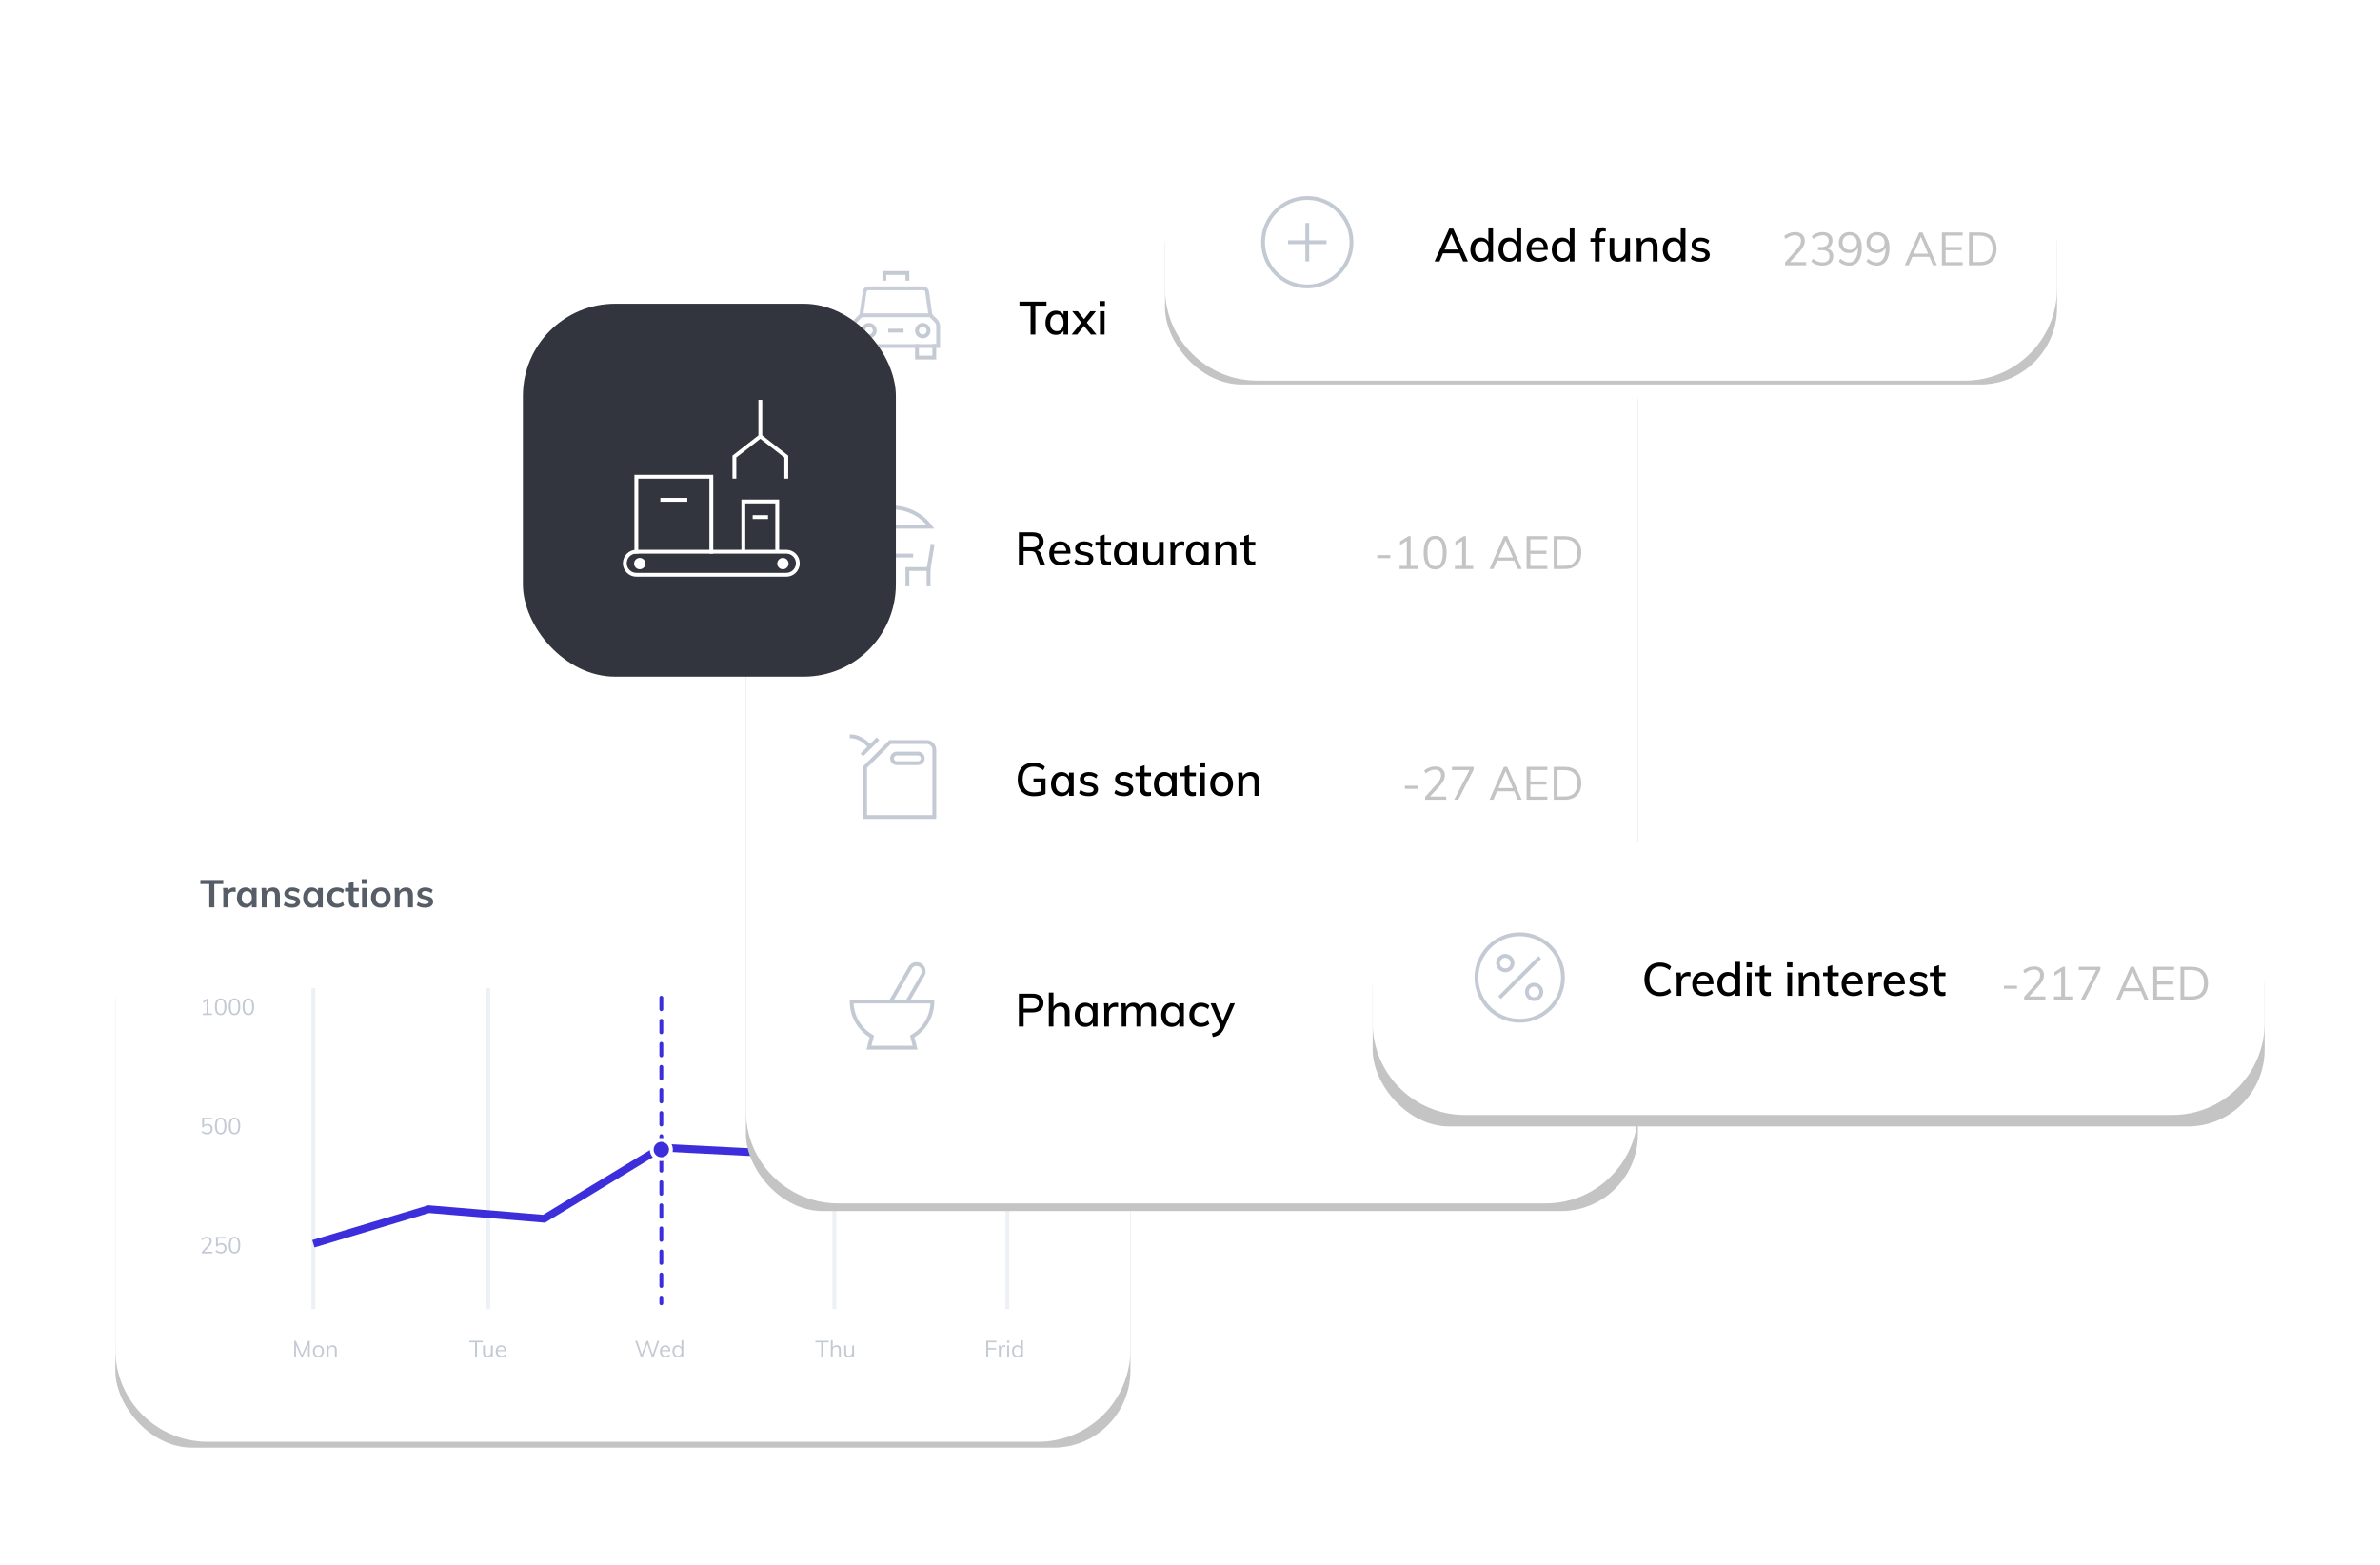 <svg width="619" height="407" viewBox="0 0 619 407" fill="none" xmlns="http://www.w3.org/2000/svg">
<g filter="url(#filter0_d)">
<rect x="30" y="235.445" width="264" height="135.089" rx="20" fill="#C4C4C4"/>
</g>
<path d="M30 236C30 222.745 40.745 212 54 212L270 212C283.255 212 294 222.745 294 236V351C294 364.255 283.255 375 270 375H54C40.745 375 30 364.255 30 351L30 236Z" fill="white"/>
<path d="M81.5 257V340.5" stroke="#EDF0F5"/>
<path d="M127 257V340.5" stroke="#EDF0F5"/>
<path d="M217 257V340.5" stroke="#EDF0F5"/>
<path d="M262 257V340.5" stroke="#EDF0F5"/>
<path d="M172 259.5V339" stroke="#3C2EDB" stroke-linecap="round" stroke-dasharray="3 3"/>
<path d="M81.5 323.5L111.5 314.5L141.5 317L172 298.5L201.5 300L232 295L261.5 303" stroke="#3C2EDB" stroke-width="2"/>
<circle cx="172" cy="299" r="2.5" fill="#3C2EDB" stroke="white"/>
<path d="M80.566 348.728V353H80.11V349.826L78.724 353H78.376L76.978 349.85L76.984 353H76.528V348.728H76.936L78.556 352.412L80.158 348.728H80.566ZM82.808 353.042C82.524 353.042 82.274 352.978 82.058 352.85C81.842 352.722 81.674 352.54 81.554 352.304C81.438 352.068 81.38 351.792 81.38 351.476C81.38 351.16 81.438 350.884 81.554 350.648C81.674 350.412 81.842 350.23 82.058 350.102C82.274 349.974 82.524 349.91 82.808 349.91C83.092 349.91 83.342 349.974 83.558 350.102C83.774 350.23 83.94 350.412 84.056 350.648C84.176 350.884 84.236 351.16 84.236 351.476C84.236 351.792 84.176 352.068 84.056 352.304C83.94 352.54 83.774 352.722 83.558 352.85C83.342 352.978 83.092 353.042 82.808 353.042ZM82.808 352.64C83.108 352.64 83.338 352.542 83.498 352.346C83.658 352.146 83.738 351.856 83.738 351.476C83.738 351.108 83.656 350.824 83.492 350.624C83.328 350.42 83.1 350.318 82.808 350.318C82.512 350.318 82.282 350.42 82.118 350.624C81.954 350.824 81.872 351.108 81.872 351.476C81.872 351.856 81.952 352.146 82.112 352.346C82.276 352.542 82.508 352.64 82.808 352.64ZM86.499 349.91C87.223 349.91 87.585 350.308 87.585 351.104V353H87.099V351.128C87.099 350.848 87.043 350.644 86.931 350.516C86.819 350.384 86.643 350.318 86.403 350.318C86.123 350.318 85.899 350.404 85.731 350.576C85.563 350.748 85.479 350.98 85.479 351.272V353H84.993V350.828C84.993 350.516 84.977 350.234 84.945 349.982H85.407L85.455 350.522C85.547 350.326 85.685 350.176 85.869 350.072C86.053 349.964 86.263 349.91 86.499 349.91Z" fill="#C4CAD4"/>
<path d="M55.246 325.586V326H52.498V325.628L53.992 323.972C54.192 323.748 54.338 323.546 54.43 323.366C54.522 323.186 54.568 323.006 54.568 322.826C54.568 322.59 54.5 322.41 54.364 322.286C54.228 322.158 54.034 322.094 53.782 322.094C53.374 322.094 52.97 322.258 52.57 322.586L52.384 322.208C52.552 322.048 52.764 321.92 53.02 321.824C53.276 321.728 53.534 321.68 53.794 321.68C54.186 321.68 54.496 321.782 54.724 321.986C54.952 322.186 55.066 322.458 55.066 322.802C55.066 323.046 55.01 323.282 54.898 323.51C54.79 323.734 54.608 323.986 54.352 324.266L53.134 325.586H55.246ZM57.578 323.318C57.846 323.318 58.08 323.376 58.28 323.492C58.484 323.604 58.64 323.762 58.748 323.966C58.856 324.17 58.91 324.406 58.91 324.674C58.91 324.942 58.85 325.18 58.73 325.388C58.614 325.596 58.446 325.758 58.226 325.874C58.01 325.986 57.756 326.042 57.464 326.042C57.204 326.042 56.948 325.996 56.696 325.904C56.444 325.808 56.232 325.678 56.06 325.514L56.246 325.136C56.642 325.464 57.048 325.628 57.464 325.628C57.764 325.628 57.998 325.544 58.166 325.376C58.338 325.204 58.424 324.972 58.424 324.68C58.424 324.396 58.34 324.168 58.172 323.996C58.004 323.82 57.78 323.732 57.5 323.732C57.092 323.732 56.766 323.898 56.522 324.23H56.18V321.728H58.742V322.136H56.672V323.66C56.908 323.432 57.21 323.318 57.578 323.318ZM60.995 326.048C60.507 326.048 60.135 325.864 59.879 325.496C59.627 325.124 59.501 324.58 59.501 323.864C59.501 323.148 59.627 322.606 59.879 322.238C60.135 321.866 60.507 321.68 60.995 321.68C61.483 321.68 61.853 321.866 62.105 322.238C62.361 322.606 62.489 323.146 62.489 323.858C62.489 324.574 62.361 325.118 62.105 325.49C61.853 325.862 61.483 326.048 60.995 326.048ZM60.995 325.634C61.335 325.634 61.585 325.49 61.745 325.202C61.909 324.914 61.991 324.466 61.991 323.858C61.991 323.254 61.911 322.81 61.751 322.526C61.591 322.242 61.339 322.1 60.995 322.1C60.655 322.1 60.403 322.242 60.239 322.526C60.079 322.81 59.999 323.254 59.999 323.858C59.999 324.462 60.079 324.91 60.239 325.202C60.403 325.49 60.655 325.634 60.995 325.634Z" fill="#C4CAD4"/>
<path d="M53.98 292.318C54.248 292.318 54.482 292.376 54.682 292.492C54.886 292.604 55.042 292.762 55.15 292.966C55.258 293.17 55.312 293.406 55.312 293.674C55.312 293.942 55.252 294.18 55.132 294.388C55.016 294.596 54.848 294.758 54.628 294.874C54.412 294.986 54.158 295.042 53.866 295.042C53.606 295.042 53.35 294.996 53.098 294.904C52.846 294.808 52.634 294.678 52.462 294.514L52.648 294.136C53.044 294.464 53.45 294.628 53.866 294.628C54.166 294.628 54.4 294.544 54.568 294.376C54.74 294.204 54.826 293.972 54.826 293.68C54.826 293.396 54.742 293.168 54.574 292.996C54.406 292.82 54.182 292.732 53.902 292.732C53.494 292.732 53.168 292.898 52.924 293.23H52.582V290.728H55.144V291.136H53.074V292.66C53.31 292.432 53.612 292.318 53.98 292.318ZM57.398 295.048C56.91 295.048 56.538 294.864 56.282 294.496C56.03 294.124 55.904 293.58 55.904 292.864C55.904 292.148 56.03 291.606 56.282 291.238C56.538 290.866 56.91 290.68 57.398 290.68C57.886 290.68 58.256 290.866 58.508 291.238C58.764 291.606 58.892 292.146 58.892 292.858C58.892 293.574 58.764 294.118 58.508 294.49C58.256 294.862 57.886 295.048 57.398 295.048ZM57.398 294.634C57.738 294.634 57.988 294.49 58.148 294.202C58.312 293.914 58.394 293.466 58.394 292.858C58.394 292.254 58.314 291.81 58.154 291.526C57.994 291.242 57.742 291.1 57.398 291.1C57.058 291.1 56.806 291.242 56.642 291.526C56.482 291.81 56.402 292.254 56.402 292.858C56.402 293.462 56.482 293.91 56.642 294.202C56.806 294.49 57.058 294.634 57.398 294.634ZM60.995 295.048C60.507 295.048 60.135 294.864 59.879 294.496C59.627 294.124 59.501 293.58 59.501 292.864C59.501 292.148 59.627 291.606 59.879 291.238C60.135 290.866 60.507 290.68 60.995 290.68C61.483 290.68 61.853 290.866 62.105 291.238C62.361 291.606 62.489 292.146 62.489 292.858C62.489 293.574 62.361 294.118 62.105 294.49C61.853 294.862 61.483 295.048 60.995 295.048ZM60.995 294.634C61.335 294.634 61.585 294.49 61.745 294.202C61.909 293.914 61.991 293.466 61.991 292.858C61.991 292.254 61.911 291.81 61.751 291.526C61.591 291.242 61.339 291.1 60.995 291.1C60.655 291.1 60.403 291.242 60.239 291.526C60.079 291.81 59.999 292.254 59.999 292.858C59.999 293.462 60.079 293.91 60.239 294.202C60.403 294.49 60.655 294.634 60.995 294.634Z" fill="#C4CAD4"/>
<path d="M55.15 263.586V264H52.768V263.586H53.71V260.34L52.834 260.898V260.424L53.926 259.728H54.208V263.586H55.15ZM57.398 264.048C56.91 264.048 56.538 263.864 56.282 263.496C56.03 263.124 55.904 262.58 55.904 261.864C55.904 261.148 56.03 260.606 56.282 260.238C56.538 259.866 56.91 259.68 57.398 259.68C57.886 259.68 58.256 259.866 58.508 260.238C58.764 260.606 58.892 261.146 58.892 261.858C58.892 262.574 58.764 263.118 58.508 263.49C58.256 263.862 57.886 264.048 57.398 264.048ZM57.398 263.634C57.738 263.634 57.988 263.49 58.148 263.202C58.312 262.914 58.394 262.466 58.394 261.858C58.394 261.254 58.314 260.81 58.154 260.526C57.994 260.242 57.742 260.1 57.398 260.1C57.058 260.1 56.806 260.242 56.642 260.526C56.482 260.81 56.402 261.254 56.402 261.858C56.402 262.462 56.482 262.91 56.642 263.202C56.806 263.49 57.058 263.634 57.398 263.634ZM60.995 264.048C60.507 264.048 60.135 263.864 59.879 263.496C59.627 263.124 59.501 262.58 59.501 261.864C59.501 261.148 59.627 260.606 59.879 260.238C60.135 259.866 60.507 259.68 60.995 259.68C61.483 259.68 61.853 259.866 62.105 260.238C62.361 260.606 62.489 261.146 62.489 261.858C62.489 262.574 62.361 263.118 62.105 263.49C61.853 263.862 61.483 264.048 60.995 264.048ZM60.995 263.634C61.335 263.634 61.585 263.49 61.745 263.202C61.909 262.914 61.991 262.466 61.991 261.858C61.991 261.254 61.911 260.81 61.751 260.526C61.591 260.242 61.339 260.1 60.995 260.1C60.655 260.1 60.403 260.242 60.239 260.526C60.079 260.81 59.999 261.254 59.999 261.858C59.999 262.462 60.079 262.91 60.239 263.202C60.403 263.49 60.655 263.634 60.995 263.634ZM64.593 264.048C64.105 264.048 63.733 263.864 63.477 263.496C63.225 263.124 63.099 262.58 63.099 261.864C63.099 261.148 63.225 260.606 63.477 260.238C63.733 259.866 64.105 259.68 64.593 259.68C65.081 259.68 65.451 259.866 65.703 260.238C65.959 260.606 66.087 261.146 66.087 261.858C66.087 262.574 65.959 263.118 65.703 263.49C65.451 263.862 65.081 264.048 64.593 264.048ZM64.593 263.634C64.933 263.634 65.183 263.49 65.343 263.202C65.507 262.914 65.589 262.466 65.589 261.858C65.589 261.254 65.509 260.81 65.349 260.526C65.189 260.242 64.937 260.1 64.593 260.1C64.253 260.1 64.001 260.242 63.837 260.526C63.677 260.81 63.597 261.254 63.597 261.858C63.597 262.462 63.677 262.91 63.837 263.202C64.001 263.49 64.253 263.634 64.593 263.634Z" fill="#C4CAD4"/>
<path d="M54.44 229.94H52.12V228.88H58.07V229.94H55.74V236H54.44V229.94ZM60.8 230.83C60.994 230.83 61.16 230.857 61.3 230.91L61.29 232.05C61.077 231.963 60.857 231.92 60.63 231.92C60.204 231.92 59.877 232.043 59.65 232.29C59.43 232.537 59.32 232.863 59.32 233.27V236H58.08V232.38C58.08 231.847 58.054 231.37 58 230.95H59.17L59.27 231.84C59.397 231.513 59.597 231.263 59.87 231.09C60.144 230.917 60.454 230.83 60.8 230.83ZM66.729 230.95V236H65.499V235.19C65.345 235.47 65.125 235.69 64.839 235.85C64.552 236.003 64.225 236.08 63.859 236.08C63.419 236.08 63.029 235.973 62.689 235.76C62.349 235.547 62.085 235.243 61.899 234.85C61.712 234.457 61.619 234 61.619 233.48C61.619 232.96 61.712 232.5 61.899 232.1C62.092 231.693 62.359 231.38 62.699 231.16C63.039 230.933 63.425 230.82 63.859 230.82C64.225 230.82 64.552 230.9 64.839 231.06C65.125 231.213 65.345 231.43 65.499 231.71V230.95H66.729ZM64.199 235.1C64.612 235.1 64.932 234.957 65.159 234.67C65.385 234.383 65.499 233.98 65.499 233.46C65.499 232.927 65.385 232.517 65.159 232.23C64.932 231.943 64.609 231.8 64.189 231.8C63.775 231.8 63.452 231.95 63.219 232.25C62.992 232.543 62.879 232.953 62.879 233.48C62.879 234 62.992 234.4 63.219 234.68C63.452 234.96 63.779 235.1 64.199 235.1ZM70.98 230.82C72.187 230.82 72.79 231.513 72.79 232.9V236H71.54V232.96C71.54 232.56 71.463 232.27 71.31 232.09C71.157 231.903 70.92 231.81 70.6 231.81C70.22 231.81 69.913 231.933 69.68 232.18C69.447 232.42 69.33 232.74 69.33 233.14V236H68.09V232.38C68.09 231.847 68.064 231.37 68.01 230.95H69.18L69.27 231.78C69.444 231.473 69.677 231.237 69.97 231.07C70.27 230.903 70.607 230.82 70.98 230.82ZM75.966 236.08C75.052 236.08 74.326 235.867 73.785 235.44L74.135 234.56C74.675 234.96 75.292 235.16 75.986 235.16C76.285 235.16 76.516 235.11 76.675 235.01C76.842 234.91 76.925 234.77 76.925 234.59C76.925 234.437 76.869 234.317 76.755 234.23C76.642 234.137 76.449 234.057 76.175 233.99L75.335 233.8C74.415 233.6 73.956 233.13 73.956 232.39C73.956 232.083 74.042 231.813 74.216 231.58C74.389 231.34 74.632 231.153 74.945 231.02C75.259 230.887 75.622 230.82 76.035 230.82C76.395 230.82 76.742 230.877 77.076 230.99C77.409 231.097 77.702 231.253 77.956 231.46L77.585 232.31C77.079 231.937 76.559 231.75 76.025 231.75C75.739 231.75 75.516 231.803 75.356 231.91C75.195 232.017 75.115 232.163 75.115 232.35C75.115 232.497 75.162 232.613 75.255 232.7C75.356 232.787 75.522 232.86 75.755 232.92L76.615 233.11C77.115 233.223 77.479 233.4 77.706 233.64C77.939 233.873 78.055 234.18 78.055 234.56C78.055 235.027 77.869 235.397 77.496 235.67C77.122 235.943 76.612 236.08 75.966 236.08ZM83.955 230.95V236H82.725V235.19C82.572 235.47 82.352 235.69 82.065 235.85C81.779 236.003 81.452 236.08 81.085 236.08C80.645 236.08 80.255 235.973 79.915 235.76C79.575 235.547 79.312 235.243 79.125 234.85C78.939 234.457 78.845 234 78.845 233.48C78.845 232.96 78.939 232.5 79.125 232.1C79.319 231.693 79.585 231.38 79.925 231.16C80.265 230.933 80.652 230.82 81.085 230.82C81.452 230.82 81.779 230.9 82.065 231.06C82.352 231.213 82.572 231.43 82.725 231.71V230.95H83.955ZM81.425 235.1C81.839 235.1 82.159 234.957 82.385 234.67C82.612 234.383 82.725 233.98 82.725 233.46C82.725 232.927 82.612 232.517 82.385 232.23C82.159 231.943 81.835 231.8 81.415 231.8C81.002 231.8 80.679 231.95 80.445 232.25C80.219 232.543 80.105 232.953 80.105 233.48C80.105 234 80.219 234.4 80.445 234.68C80.679 234.96 81.005 235.1 81.425 235.1ZM87.607 236.08C87.08 236.08 86.623 235.973 86.237 235.76C85.85 235.547 85.553 235.247 85.347 234.86C85.14 234.467 85.037 234.007 85.037 233.48C85.037 232.953 85.143 232.49 85.357 232.09C85.577 231.69 85.883 231.38 86.277 231.16C86.677 230.933 87.137 230.82 87.657 230.82C88.017 230.82 88.363 230.877 88.697 230.99C89.037 231.103 89.307 231.26 89.507 231.46L89.157 232.34C88.943 232.167 88.717 232.037 88.477 231.95C88.237 231.857 88 231.81 87.767 231.81C87.313 231.81 86.96 231.953 86.707 232.24C86.453 232.52 86.327 232.927 86.327 233.46C86.327 233.993 86.45 234.4 86.697 234.68C86.95 234.96 87.307 235.1 87.767 235.1C88 235.1 88.237 235.053 88.477 234.96C88.717 234.867 88.943 234.733 89.157 234.56L89.507 235.44C89.293 235.64 89.017 235.797 88.677 235.91C88.337 236.023 87.98 236.08 87.607 236.08ZM91.965 231.89V234.15C91.965 234.743 92.242 235.04 92.795 235.04C92.949 235.04 93.115 235.013 93.295 234.96V235.95C93.075 236.03 92.809 236.07 92.495 236.07C91.922 236.07 91.482 235.91 91.175 235.59C90.869 235.27 90.715 234.81 90.715 234.21V231.89H89.745V230.95H90.715V229.72L91.965 229.3V230.95H93.305V231.89H91.965ZM94.164 230.95H95.404V236H94.164V230.95ZM95.474 228.66V229.89H94.084V228.66H95.474ZM99.062 236.08C98.549 236.08 98.095 235.973 97.702 235.76C97.315 235.547 97.015 235.243 96.802 234.85C96.595 234.45 96.492 233.983 96.492 233.45C96.492 232.917 96.595 232.453 96.802 232.06C97.015 231.66 97.315 231.353 97.702 231.14C98.095 230.927 98.549 230.82 99.062 230.82C99.569 230.82 100.015 230.927 100.402 231.14C100.788 231.353 101.085 231.66 101.292 232.06C101.505 232.453 101.612 232.917 101.612 233.45C101.612 233.983 101.505 234.45 101.292 234.85C101.085 235.243 100.788 235.547 100.402 235.76C100.015 235.973 99.569 236.08 99.062 236.08ZM99.052 235.1C99.478 235.1 99.802 234.963 100.022 234.69C100.248 234.41 100.362 233.997 100.362 233.45C100.362 232.91 100.248 232.5 100.022 232.22C99.795 231.933 99.475 231.79 99.062 231.79C98.642 231.79 98.319 231.933 98.092 232.22C97.865 232.5 97.752 232.91 97.752 233.45C97.752 233.997 97.862 234.41 98.082 234.69C98.308 234.963 98.632 235.1 99.052 235.1ZM105.58 230.82C106.786 230.82 107.39 231.513 107.39 232.9V236H106.14V232.96C106.14 232.56 106.063 232.27 105.91 232.09C105.756 231.903 105.52 231.81 105.2 231.81C104.82 231.81 104.513 231.933 104.28 232.18C104.046 232.42 103.93 232.74 103.93 233.14V236H102.69V232.38C102.69 231.847 102.663 231.37 102.61 230.95H103.78L103.87 231.78C104.043 231.473 104.276 231.237 104.57 231.07C104.87 230.903 105.206 230.82 105.58 230.82ZM110.565 236.08C109.652 236.08 108.925 235.867 108.385 235.44L108.735 234.56C109.275 234.96 109.892 235.16 110.585 235.16C110.885 235.16 111.115 235.11 111.275 235.01C111.442 234.91 111.525 234.77 111.525 234.59C111.525 234.437 111.468 234.317 111.355 234.23C111.242 234.137 111.048 234.057 110.775 233.99L109.935 233.8C109.015 233.6 108.555 233.13 108.555 232.39C108.555 232.083 108.642 231.813 108.815 231.58C108.988 231.34 109.232 231.153 109.545 231.02C109.858 230.887 110.222 230.82 110.635 230.82C110.995 230.82 111.342 230.877 111.675 230.99C112.008 231.097 112.302 231.253 112.555 231.46L112.185 232.31C111.678 231.937 111.158 231.75 110.625 231.75C110.338 231.75 110.115 231.803 109.955 231.91C109.795 232.017 109.715 232.163 109.715 232.35C109.715 232.497 109.762 232.613 109.855 232.7C109.955 232.787 110.122 232.86 110.355 232.92L111.215 233.11C111.715 233.223 112.078 233.4 112.305 233.64C112.538 233.873 112.655 234.18 112.655 234.56C112.655 235.027 112.468 235.397 112.095 235.67C111.722 235.943 111.212 236.08 110.565 236.08Z" fill="#565D67"/>
<path d="M123.56 349.148H122.072V348.728H125.546V349.148H124.058V353H123.56V349.148ZM128.17 349.982V353H127.696V352.478C127.6 352.662 127.466 352.802 127.294 352.898C127.122 352.994 126.928 353.042 126.712 353.042C126.356 353.042 126.086 352.942 125.902 352.742C125.718 352.542 125.626 352.246 125.626 351.854V349.982H126.112V351.842C126.112 352.114 126.168 352.314 126.28 352.442C126.392 352.57 126.562 352.634 126.79 352.634C127.058 352.634 127.274 352.548 127.438 352.376C127.602 352.2 127.684 351.97 127.684 351.686V349.982H128.17ZM131.633 351.476H129.419C129.423 351.86 129.511 352.15 129.683 352.346C129.859 352.542 130.113 352.64 130.445 352.64C130.797 352.64 131.121 352.522 131.417 352.286L131.579 352.64C131.447 352.764 131.277 352.862 131.069 352.934C130.865 353.006 130.655 353.042 130.439 353.042C129.967 353.042 129.597 352.904 129.329 352.628C129.061 352.348 128.927 351.966 128.927 351.482C128.927 351.174 128.987 350.902 129.107 350.666C129.227 350.426 129.395 350.24 129.611 350.108C129.827 349.976 130.073 349.91 130.349 349.91C130.749 349.91 131.063 350.042 131.291 350.306C131.519 350.566 131.633 350.926 131.633 351.386V351.476ZM130.355 350.288C130.103 350.288 129.897 350.364 129.737 350.516C129.581 350.668 129.481 350.882 129.437 351.158H131.195C131.171 350.874 131.087 350.658 130.943 350.51C130.803 350.362 130.607 350.288 130.355 350.288Z" fill="#C4CAD4"/>
<path d="M171.468 348.728L169.974 353H169.554L168.336 349.502L167.112 353H166.698L165.198 348.728H165.702L166.914 352.298L168.156 348.728L168.534 348.734L169.758 352.31L170.982 348.728H171.468ZM174.328 351.476H172.114C172.118 351.86 172.206 352.15 172.378 352.346C172.554 352.542 172.808 352.64 173.14 352.64C173.492 352.64 173.816 352.522 174.112 352.286L174.274 352.64C174.142 352.764 173.972 352.862 173.764 352.934C173.56 353.006 173.35 353.042 173.134 353.042C172.662 353.042 172.292 352.904 172.024 352.628C171.756 352.348 171.622 351.966 171.622 351.482C171.622 351.174 171.682 350.902 171.802 350.666C171.922 350.426 172.09 350.24 172.306 350.108C172.522 349.976 172.768 349.91 173.044 349.91C173.444 349.91 173.758 350.042 173.986 350.306C174.214 350.566 174.328 350.926 174.328 351.386V351.476ZM173.05 350.288C172.798 350.288 172.592 350.364 172.432 350.516C172.276 350.668 172.176 350.882 172.132 351.158H173.89C173.866 350.874 173.782 350.658 173.638 350.51C173.498 350.362 173.302 350.288 173.05 350.288ZM177.724 348.584V353H177.244V352.454C177.156 352.642 177.022 352.788 176.842 352.892C176.666 352.992 176.46 353.042 176.224 353.042C175.96 353.042 175.726 352.976 175.522 352.844C175.322 352.712 175.166 352.528 175.054 352.292C174.942 352.052 174.886 351.776 174.886 351.464C174.886 351.152 174.94 350.88 175.048 350.648C175.16 350.412 175.318 350.23 175.522 350.102C175.726 349.974 175.96 349.91 176.224 349.91C176.46 349.91 176.666 349.962 176.842 350.066C177.018 350.166 177.15 350.308 177.238 350.492V348.584H177.724ZM176.32 352.64C176.616 352.64 176.844 352.54 177.004 352.34C177.164 352.136 177.244 351.848 177.244 351.476C177.244 351.108 177.164 350.824 177.004 350.624C176.844 350.42 176.616 350.318 176.32 350.318C176.024 350.318 175.792 350.418 175.624 350.618C175.46 350.818 175.378 351.1 175.378 351.464C175.378 351.836 175.46 352.126 175.624 352.334C175.792 352.538 176.024 352.64 176.32 352.64Z" fill="#C4CAD4"/>
<path d="M213.56 349.148H212.072V348.728H215.546V349.148H214.058V353H213.56V349.148ZM217.589 349.91C218.313 349.91 218.675 350.308 218.675 351.104V353H218.189V351.128C218.189 350.848 218.133 350.644 218.021 350.516C217.909 350.384 217.733 350.318 217.493 350.318C217.213 350.318 216.989 350.404 216.821 350.576C216.653 350.748 216.569 350.98 216.569 351.272V353H216.083V348.584H216.569V350.474C216.665 350.29 216.801 350.15 216.977 350.054C217.157 349.958 217.361 349.91 217.589 349.91ZM222.119 349.982V353H221.645V352.478C221.549 352.662 221.415 352.802 221.243 352.898C221.071 352.994 220.877 353.042 220.661 353.042C220.305 353.042 220.035 352.942 219.851 352.742C219.667 352.542 219.575 352.246 219.575 351.854V349.982H220.061V351.842C220.061 352.114 220.117 352.314 220.229 352.442C220.341 352.57 220.511 352.634 220.739 352.634C221.007 352.634 221.223 352.548 221.387 352.376C221.551 352.2 221.633 351.97 221.633 351.686V349.982H222.119Z" fill="#C4CAD4"/>
<path d="M256.528 348.728H259.168V349.142H257.014V350.624H259.048V351.038H257.014V353H256.528V348.728ZM261.194 349.91C261.294 349.91 261.386 349.922 261.47 349.946L261.458 350.39C261.366 350.358 261.26 350.342 261.14 350.342C260.848 350.342 260.63 350.434 260.486 350.618C260.346 350.798 260.276 351.018 260.276 351.278V353H259.79V350.828C259.79 350.516 259.774 350.234 259.742 349.982H260.204L260.252 350.54C260.328 350.336 260.45 350.18 260.618 350.072C260.786 349.964 260.978 349.91 261.194 349.91ZM261.964 349.982H262.45V353H261.964V349.982ZM262.51 348.704V349.256H261.916V348.704H262.51ZM266.052 348.584V353H265.572V352.454C265.484 352.642 265.35 352.788 265.17 352.892C264.994 352.992 264.788 353.042 264.552 353.042C264.288 353.042 264.054 352.976 263.85 352.844C263.65 352.712 263.494 352.528 263.382 352.292C263.27 352.052 263.214 351.776 263.214 351.464C263.214 351.152 263.268 350.88 263.376 350.648C263.488 350.412 263.646 350.23 263.85 350.102C264.054 349.974 264.288 349.91 264.552 349.91C264.788 349.91 264.994 349.962 265.17 350.066C265.346 350.166 265.478 350.308 265.566 350.492V348.584H266.052ZM264.648 352.64C264.944 352.64 265.172 352.54 265.332 352.34C265.492 352.136 265.572 351.848 265.572 351.476C265.572 351.108 265.492 350.824 265.332 350.624C265.172 350.42 264.944 350.318 264.648 350.318C264.352 350.318 264.12 350.418 263.952 350.618C263.788 350.818 263.706 351.1 263.706 351.464C263.706 351.836 263.788 352.126 263.952 352.334C264.12 352.538 264.352 352.64 264.648 352.64Z" fill="#C4CAD4"/>
<g filter="url(#filter1_d)">
<rect x="194" y="79" width="232" height="230" rx="20" fill="#C4C4C4"/>
</g>
<path d="M194 64C194 50.745 204.745 40 218 40L402 40C415.255 40 426 50.745 426 64V289C426 302.255 415.255 313 402 313H218C204.745 313 194 302.255 194 289V64Z" fill="white"/>
<path d="M358.196 144.376H361.592V145.18H358.196V144.376ZM368.765 147.172V148H364.001V147.172H365.885V140.68L364.133 141.796V140.848L366.317 139.456H366.881V147.172H368.765ZM373.26 148.096C372.284 148.096 371.54 147.728 371.028 146.992C370.524 146.248 370.272 145.16 370.272 143.728C370.272 142.296 370.524 141.212 371.028 140.476C371.54 139.732 372.284 139.36 373.26 139.36C374.236 139.36 374.976 139.732 375.48 140.476C375.992 141.212 376.248 142.292 376.248 143.716C376.248 145.148 375.992 146.236 375.48 146.98C374.976 147.724 374.236 148.096 373.26 148.096ZM373.26 147.268C373.94 147.268 374.44 146.98 374.76 146.404C375.088 145.828 375.252 144.932 375.252 143.716C375.252 142.508 375.092 141.62 374.772 141.052C374.452 140.484 373.948 140.2 373.26 140.2C372.58 140.2 372.076 140.484 371.748 141.052C371.428 141.62 371.268 142.508 371.268 143.716C371.268 144.924 371.428 145.82 371.748 146.404C372.076 146.98 372.58 147.268 373.26 147.268ZM383.155 147.172V148H378.391V147.172H380.275V140.68L378.523 141.796V140.848L380.707 139.456H381.271V147.172H383.155ZM393.828 145.804H389.364L388.416 148H387.396L391.152 139.456H392.016L395.772 148H394.764L393.828 145.804ZM393.48 144.988L391.596 140.596L389.712 144.988H393.48ZM397.048 139.456H402.448V140.272H398.02V143.248H402.208V144.076H398.02V147.184H402.448V148H397.048V139.456ZM404.103 139.456H406.971C408.339 139.456 409.395 139.828 410.139 140.572C410.891 141.308 411.267 142.356 411.267 143.716C411.267 145.084 410.891 146.14 410.139 146.884C409.395 147.628 408.339 148 406.971 148H404.103V139.456ZM406.911 147.16C408.015 147.16 408.843 146.872 409.395 146.296C409.955 145.72 410.235 144.86 410.235 143.716C410.235 141.436 409.127 140.296 406.911 140.296H405.087V147.16H406.911Z" fill="#C4C4C4"/>
<path d="M271.848 147H270.54L269.472 144.156C269.36 143.852 269.196 143.644 268.98 143.532C268.764 143.412 268.468 143.352 268.092 143.352H266.22V147H264.996V138.456H268.512C269.448 138.456 270.164 138.664 270.66 139.08C271.164 139.496 271.416 140.092 271.416 140.868C271.416 141.428 271.268 141.904 270.972 142.296C270.676 142.688 270.256 142.964 269.712 143.124C270.208 143.212 270.568 143.564 270.792 144.18L271.848 147ZM268.368 142.356C268.992 142.356 269.456 142.236 269.76 141.996C270.064 141.748 270.216 141.38 270.216 140.892C270.216 140.404 270.064 140.044 269.76 139.812C269.464 139.572 269 139.452 268.368 139.452H266.22V142.356H268.368ZM278.415 144H274.095C274.135 145.416 274.779 146.124 276.027 146.124C276.723 146.124 277.359 145.896 277.935 145.44L278.307 146.304C278.035 146.544 277.687 146.736 277.263 146.88C276.847 147.016 276.427 147.084 276.003 147.084C275.035 147.084 274.275 146.808 273.723 146.256C273.171 145.696 272.895 144.932 272.895 143.964C272.895 143.348 273.015 142.8 273.255 142.32C273.503 141.84 273.847 141.468 274.287 141.204C274.727 140.94 275.227 140.808 275.787 140.808C276.603 140.808 277.243 141.072 277.707 141.6C278.179 142.128 278.415 142.86 278.415 143.796V144ZM275.811 141.708C275.355 141.708 274.983 141.844 274.695 142.116C274.407 142.388 274.223 142.776 274.143 143.28H277.347C277.299 142.768 277.143 142.38 276.879 142.116C276.615 141.844 276.259 141.708 275.811 141.708ZM281.918 147.084C280.862 147.084 280.03 146.828 279.422 146.316L279.782 145.44C280.414 145.92 281.138 146.16 281.954 146.16C282.37 146.16 282.686 146.092 282.902 145.956C283.118 145.812 283.226 145.612 283.226 145.356C283.226 145.14 283.15 144.972 282.998 144.852C282.854 144.724 282.606 144.616 282.254 144.528L281.246 144.288C280.718 144.176 280.314 143.98 280.034 143.7C279.762 143.412 279.626 143.056 279.626 142.632C279.626 142.088 279.842 141.648 280.274 141.312C280.714 140.976 281.294 140.808 282.014 140.808C282.446 140.808 282.854 140.876 283.238 141.012C283.63 141.148 283.962 141.34 284.234 141.588L283.862 142.44C283.278 141.976 282.662 141.744 282.014 141.744C281.622 141.744 281.318 141.82 281.102 141.972C280.886 142.116 280.778 142.32 280.778 142.584C280.778 142.792 280.846 142.96 280.982 143.088C281.118 143.216 281.334 143.316 281.63 143.388L282.662 143.64C283.238 143.768 283.662 143.972 283.934 144.252C284.214 144.524 284.354 144.88 284.354 145.32C284.354 145.864 284.134 146.296 283.694 146.616C283.262 146.928 282.67 147.084 281.918 147.084ZM287.296 141.888V144.924C287.296 145.34 287.384 145.636 287.56 145.812C287.744 145.98 287.996 146.064 288.316 146.064C288.524 146.064 288.736 146.032 288.952 145.968V146.952C288.688 147.04 288.388 147.084 288.052 147.084C287.428 147.084 286.944 146.908 286.6 146.556C286.256 146.204 286.084 145.692 286.084 145.02V141.888H284.908V140.952H286.084V139.44L287.296 139.02V140.952H288.964V141.888H287.296ZM295.615 140.952V147H294.415V145.968C294.239 146.328 293.975 146.604 293.623 146.796C293.279 146.988 292.875 147.084 292.411 147.084C291.875 147.084 291.403 146.956 290.995 146.7C290.595 146.444 290.283 146.084 290.059 145.62C289.835 145.148 289.723 144.6 289.723 143.976C289.723 143.352 289.835 142.8 290.059 142.32C290.291 141.84 290.611 141.468 291.019 141.204C291.427 140.94 291.891 140.808 292.411 140.808C292.875 140.808 293.279 140.908 293.623 141.108C293.967 141.3 294.231 141.576 294.415 141.936V140.952H295.615ZM292.699 146.124C293.243 146.124 293.663 145.936 293.959 145.56C294.263 145.176 294.415 144.64 294.415 143.952C294.415 143.256 294.263 142.72 293.959 142.344C293.663 141.968 293.239 141.78 292.687 141.78C292.143 141.78 291.715 141.976 291.403 142.368C291.099 142.752 290.947 143.288 290.947 143.976C290.947 144.656 291.099 145.184 291.403 145.56C291.715 145.936 292.147 146.124 292.699 146.124ZM302.652 140.952V147H301.476V145.992C301.284 146.344 301.02 146.616 300.684 146.808C300.348 146.992 299.968 147.084 299.544 147.084C298.088 147.084 297.36 146.276 297.36 144.66V140.952H298.56V144.648C298.56 145.144 298.66 145.512 298.86 145.752C299.068 145.984 299.38 146.1 299.796 146.1C300.292 146.1 300.688 145.94 300.984 145.62C301.288 145.3 301.44 144.876 301.44 144.348V140.952H302.652ZM307.439 140.808C307.623 140.808 307.815 140.836 308.015 140.892L307.991 141.996C307.775 141.916 307.539 141.876 307.283 141.876C306.731 141.876 306.315 142.044 306.035 142.38C305.763 142.708 305.627 143.124 305.627 143.628V147H304.427V142.656C304.427 142.024 304.395 141.456 304.331 140.952H305.459L305.567 142.044C305.727 141.644 305.975 141.34 306.311 141.132C306.647 140.916 307.023 140.808 307.439 140.808ZM314.354 140.952V147H313.154V145.968C312.978 146.328 312.714 146.604 312.362 146.796C312.018 146.988 311.614 147.084 311.15 147.084C310.614 147.084 310.142 146.956 309.734 146.7C309.334 146.444 309.022 146.084 308.798 145.62C308.574 145.148 308.462 144.6 308.462 143.976C308.462 143.352 308.574 142.8 308.798 142.32C309.03 141.84 309.35 141.468 309.758 141.204C310.166 140.94 310.63 140.808 311.15 140.808C311.614 140.808 312.018 140.908 312.362 141.108C312.706 141.3 312.97 141.576 313.154 141.936V140.952H314.354ZM311.438 146.124C311.982 146.124 312.402 145.936 312.698 145.56C313.002 145.176 313.154 144.64 313.154 143.952C313.154 143.256 313.002 142.72 312.698 142.344C312.402 141.968 311.978 141.78 311.426 141.78C310.882 141.78 310.454 141.976 310.142 142.368C309.838 142.752 309.686 143.288 309.686 143.976C309.686 144.656 309.838 145.184 310.142 145.56C310.454 145.936 310.886 146.124 311.438 146.124ZM319.35 140.808C320.798 140.808 321.522 141.616 321.522 143.232V147H320.31V143.304C320.31 142.776 320.206 142.392 319.998 142.152C319.798 141.912 319.474 141.792 319.026 141.792C318.514 141.792 318.102 141.952 317.79 142.272C317.486 142.592 317.334 143.02 317.334 143.556V147H316.134V142.656C316.134 142.024 316.102 141.456 316.038 140.952H317.166L317.274 141.996C317.466 141.612 317.742 141.32 318.102 141.12C318.47 140.912 318.886 140.808 319.35 140.808ZM324.819 141.888V144.924C324.819 145.34 324.907 145.636 325.083 145.812C325.267 145.98 325.519 146.064 325.839 146.064C326.047 146.064 326.259 146.032 326.475 145.968V146.952C326.211 147.04 325.911 147.084 325.575 147.084C324.951 147.084 324.467 146.908 324.123 146.556C323.779 146.204 323.607 145.692 323.607 145.02V141.888H322.431V140.952H323.607V139.44L324.819 139.02V140.952H326.487V141.888H324.819Z" fill="black"/>
<g filter="url(#filter2_d)">
<rect x="209" y="119" width="46" height="46" rx="14" fill="white"/>
</g>
<path d="M227 144.5H237" stroke="#C4CAD4" stroke-miterlimit="10" stroke-linecap="square"/>
<path d="M232 152V144.5" stroke="#C4CAD4" stroke-miterlimit="10" stroke-linecap="square"/>
<path d="M222.5 148V152" stroke="#C4CAD4" stroke-miterlimit="10" stroke-linecap="square"/>
<path d="M221.5 142L222.5 148H228V152" stroke="#C4CAD4" stroke-miterlimit="10" stroke-linecap="square"/>
<path d="M241.5 148V152" stroke="#C4CAD4" stroke-miterlimit="10" stroke-linecap="square"/>
<path d="M242.5 142L241.5 148H236V152" stroke="#C4CAD4" stroke-miterlimit="10" stroke-linecap="square"/>
<path d="M242 137C240.836 135.448 239.326 134.188 237.59 133.32C235.854 132.452 233.941 132 232 132C230.059 132 228.146 132.452 226.41 133.32C224.674 134.188 223.164 135.448 222 137H242Z" stroke="#C4CAD4" stroke-miterlimit="10"/>
<path d="M232 137V141" stroke="#C4CAD4" stroke-miterlimit="10"/>
<path d="M365.392 204.376H368.788V205.18H365.392V204.376ZM376.152 207.172V208H370.656V207.256L373.644 203.944C374.044 203.496 374.336 203.092 374.52 202.732C374.704 202.372 374.796 202.012 374.796 201.652C374.796 201.18 374.66 200.82 374.388 200.572C374.116 200.316 373.728 200.188 373.224 200.188C372.408 200.188 371.6 200.516 370.8 201.172L370.428 200.416C370.764 200.096 371.188 199.84 371.7 199.648C372.212 199.456 372.728 199.36 373.248 199.36C374.032 199.36 374.652 199.564 375.108 199.972C375.564 200.372 375.792 200.916 375.792 201.604C375.792 202.092 375.68 202.564 375.456 203.02C375.24 203.468 374.876 203.972 374.364 204.532L371.928 207.172H376.152ZM383.275 199.456V200.188L379.267 208H378.211L382.195 200.284H377.635V199.456H383.275ZM393.828 205.804H389.364L388.416 208H387.396L391.152 199.456H392.016L395.772 208H394.764L393.828 205.804ZM393.48 204.988L391.596 200.596L389.712 204.988H393.48ZM397.048 199.456H402.448V200.272H398.02V203.248H402.208V204.076H398.02V207.184H402.448V208H397.048V199.456ZM404.103 199.456H406.971C408.339 199.456 409.395 199.828 410.139 200.572C410.891 201.308 411.267 202.356 411.267 203.716C411.267 205.084 410.891 206.14 410.139 206.884C409.395 207.628 408.339 208 406.971 208H404.103V199.456ZM406.911 207.16C408.015 207.16 408.843 206.872 409.395 206.296C409.955 205.72 410.235 204.86 410.235 203.716C410.235 201.436 409.127 200.296 406.911 200.296H405.087V207.16H406.911Z" fill="#C4C4C4"/>
<path d="M271.92 202.464V206.496C271.56 206.68 271.104 206.828 270.552 206.94C270.008 207.044 269.452 207.096 268.884 207.096C268.02 207.096 267.272 206.924 266.64 206.58C266.008 206.228 265.524 205.724 265.188 205.068C264.86 204.412 264.696 203.628 264.696 202.716C264.696 201.82 264.86 201.044 265.188 200.388C265.524 199.732 266 199.232 266.616 198.888C267.24 198.536 267.972 198.36 268.812 198.36C269.412 198.36 269.964 198.452 270.468 198.636C270.98 198.812 271.416 199.068 271.776 199.404L271.332 200.328C270.924 199.992 270.524 199.752 270.132 199.608C269.74 199.464 269.304 199.392 268.824 199.392C267.896 199.392 267.188 199.676 266.7 200.244C266.22 200.812 265.98 201.636 265.98 202.716C265.98 203.828 266.228 204.672 266.724 205.248C267.22 205.816 267.952 206.1 268.92 206.1C269.568 206.1 270.192 206.004 270.792 205.812V203.412H268.8V202.464H271.92ZM279.244 200.952V207H278.044V205.968C277.868 206.328 277.604 206.604 277.252 206.796C276.908 206.988 276.504 207.084 276.04 207.084C275.504 207.084 275.032 206.956 274.624 206.7C274.224 206.444 273.912 206.084 273.688 205.62C273.464 205.148 273.352 204.6 273.352 203.976C273.352 203.352 273.464 202.8 273.688 202.32C273.92 201.84 274.24 201.468 274.648 201.204C275.056 200.94 275.52 200.808 276.04 200.808C276.504 200.808 276.908 200.908 277.252 201.108C277.596 201.3 277.86 201.576 278.044 201.936V200.952H279.244ZM276.328 206.124C276.872 206.124 277.292 205.936 277.588 205.56C277.892 205.176 278.044 204.64 278.044 203.952C278.044 203.256 277.892 202.72 277.588 202.344C277.292 201.968 276.868 201.78 276.316 201.78C275.772 201.78 275.344 201.976 275.032 202.368C274.728 202.752 274.576 203.288 274.576 203.976C274.576 204.656 274.728 205.184 275.032 205.56C275.344 205.936 275.776 206.124 276.328 206.124ZM283.137 207.084C282.081 207.084 281.249 206.828 280.641 206.316L281.001 205.44C281.633 205.92 282.357 206.16 283.173 206.16C283.589 206.16 283.905 206.092 284.121 205.956C284.337 205.812 284.445 205.612 284.445 205.356C284.445 205.14 284.369 204.972 284.217 204.852C284.073 204.724 283.825 204.616 283.473 204.528L282.465 204.288C281.937 204.176 281.533 203.98 281.253 203.7C280.981 203.412 280.845 203.056 280.845 202.632C280.845 202.088 281.061 201.648 281.493 201.312C281.933 200.976 282.513 200.808 283.233 200.808C283.665 200.808 284.073 200.876 284.457 201.012C284.849 201.148 285.181 201.34 285.453 201.588L285.081 202.44C284.497 201.976 283.881 201.744 283.233 201.744C282.841 201.744 282.537 201.82 282.321 201.972C282.105 202.116 281.997 202.32 281.997 202.584C281.997 202.792 282.065 202.96 282.201 203.088C282.337 203.216 282.553 203.316 282.849 203.388L283.881 203.64C284.457 203.768 284.881 203.972 285.153 204.252C285.433 204.524 285.573 204.88 285.573 205.32C285.573 205.864 285.353 206.296 284.913 206.616C284.481 206.928 283.889 207.084 283.137 207.084ZM292.312 207.084C291.257 207.084 290.425 206.828 289.817 206.316L290.177 205.44C290.809 205.92 291.533 206.16 292.349 206.16C292.765 206.16 293.081 206.092 293.297 205.956C293.513 205.812 293.621 205.612 293.621 205.356C293.621 205.14 293.545 204.972 293.393 204.852C293.249 204.724 293.001 204.616 292.649 204.528L291.641 204.288C291.113 204.176 290.709 203.98 290.429 203.7C290.157 203.412 290.021 203.056 290.021 202.632C290.021 202.088 290.237 201.648 290.669 201.312C291.109 200.976 291.689 200.808 292.409 200.808C292.841 200.808 293.249 200.876 293.633 201.012C294.025 201.148 294.357 201.34 294.629 201.588L294.257 202.44C293.673 201.976 293.057 201.744 292.409 201.744C292.017 201.744 291.713 201.82 291.497 201.972C291.281 202.116 291.173 202.32 291.173 202.584C291.173 202.792 291.241 202.96 291.377 203.088C291.513 203.216 291.729 203.316 292.025 203.388L293.057 203.64C293.633 203.768 294.057 203.972 294.329 204.252C294.609 204.524 294.749 204.88 294.749 205.32C294.749 205.864 294.529 206.296 294.089 206.616C293.657 206.928 293.065 207.084 292.312 207.084ZM297.69 201.888V204.924C297.69 205.34 297.778 205.636 297.954 205.812C298.138 205.98 298.39 206.064 298.71 206.064C298.918 206.064 299.13 206.032 299.346 205.968V206.952C299.082 207.04 298.782 207.084 298.446 207.084C297.822 207.084 297.338 206.908 296.994 206.556C296.65 206.204 296.478 205.692 296.478 205.02V201.888H295.302V200.952H296.478V199.44L297.69 199.02V200.952H299.358V201.888H297.69ZM306.01 200.952V207H304.81V205.968C304.634 206.328 304.37 206.604 304.018 206.796C303.674 206.988 303.27 207.084 302.806 207.084C302.27 207.084 301.798 206.956 301.39 206.7C300.99 206.444 300.678 206.084 300.454 205.62C300.23 205.148 300.118 204.6 300.118 203.976C300.118 203.352 300.23 202.8 300.454 202.32C300.686 201.84 301.006 201.468 301.414 201.204C301.822 200.94 302.286 200.808 302.806 200.808C303.27 200.808 303.674 200.908 304.018 201.108C304.362 201.3 304.626 201.576 304.81 201.936V200.952H306.01ZM303.094 206.124C303.638 206.124 304.058 205.936 304.354 205.56C304.658 205.176 304.81 204.64 304.81 203.952C304.81 203.256 304.658 202.72 304.354 202.344C304.058 201.968 303.634 201.78 303.082 201.78C302.538 201.78 302.11 201.976 301.798 202.368C301.494 202.752 301.342 203.288 301.342 203.976C301.342 204.656 301.494 205.184 301.798 205.56C302.11 205.936 302.542 206.124 303.094 206.124ZM309.362 201.888V204.924C309.362 205.34 309.45 205.636 309.626 205.812C309.81 205.98 310.062 206.064 310.382 206.064C310.59 206.064 310.802 206.032 311.018 205.968V206.952C310.754 207.04 310.454 207.084 310.118 207.084C309.494 207.084 309.01 206.908 308.666 206.556C308.322 206.204 308.15 205.692 308.15 205.02V201.888H306.974V200.952H308.15V199.44L309.362 199.02V200.952H311.03V201.888H309.362ZM312.15 200.952H313.35V207H312.15V200.952ZM313.446 198.312V199.584H312.042V198.312H313.446ZM317.73 207.084C317.138 207.084 316.618 206.956 316.17 206.7C315.722 206.444 315.374 206.08 315.126 205.608C314.886 205.136 314.766 204.584 314.766 203.952C314.766 203.32 314.886 202.768 315.126 202.296C315.374 201.816 315.722 201.448 316.17 201.192C316.618 200.936 317.138 200.808 317.73 200.808C318.314 200.808 318.83 200.936 319.278 201.192C319.726 201.448 320.07 201.816 320.31 202.296C320.558 202.768 320.682 203.32 320.682 203.952C320.682 204.584 320.558 205.136 320.31 205.608C320.07 206.08 319.726 206.444 319.278 206.7C318.83 206.956 318.314 207.084 317.73 207.084ZM317.718 206.124C318.278 206.124 318.706 205.94 319.002 205.572C319.298 205.204 319.446 204.664 319.446 203.952C319.446 203.256 319.294 202.72 318.99 202.344C318.694 201.968 318.274 201.78 317.73 201.78C317.178 201.78 316.75 201.968 316.446 202.344C316.142 202.72 315.99 203.256 315.99 203.952C315.99 204.664 316.138 205.204 316.434 205.572C316.738 205.94 317.166 206.124 317.718 206.124ZM325.315 200.808C326.763 200.808 327.487 201.616 327.487 203.232V207H326.275V203.304C326.275 202.776 326.171 202.392 325.963 202.152C325.763 201.912 325.439 201.792 324.991 201.792C324.479 201.792 324.067 201.952 323.755 202.272C323.451 202.592 323.299 203.02 323.299 203.556V207H322.099V202.656C322.099 202.024 322.067 201.456 322.003 200.952H323.131L323.239 201.996C323.431 201.612 323.707 201.32 324.067 201.12C324.435 200.912 324.851 200.808 325.315 200.808Z" fill="black"/>
<g filter="url(#filter3_d)">
<rect x="209" y="179" width="46" height="46" rx="14" fill="white"/>
</g>
<path d="M243 212.5H225V199.5L231.5 193H241C241.53 193 242.039 193.211 242.414 193.586C242.789 193.961 243 194.47 243 195V212.5Z" stroke="#C4CAD4" stroke-miterlimit="10" stroke-linecap="square"/>
<path d="M221 191.5C223.167 191.5 224.906 192.61 226.25 194.25" stroke="#C4CAD4" stroke-miterlimit="10"/>
<path d="M238.75 196H233.25C232.56 196 232 196.56 232 197.25C232 197.94 232.56 198.5 233.25 198.5H238.75C239.44 198.5 240 197.94 240 197.25C240 196.56 239.44 196 238.75 196Z" stroke="#C4CAD4" stroke-miterlimit="10" stroke-linecap="square"/>
<path d="M224.5 196L228 192.5" stroke="#C4CAD4" stroke-miterlimit="10" stroke-linecap="square"/>
<path d="M358.196 264.376H361.592V265.18H358.196V264.376ZM368.765 267.172V268H364.001V267.172H365.885V260.68L364.133 261.796V260.848L366.317 259.456H366.881V267.172H368.765ZM373.26 268.096C372.284 268.096 371.54 267.728 371.028 266.992C370.524 266.248 370.272 265.16 370.272 263.728C370.272 262.296 370.524 261.212 371.028 260.476C371.54 259.732 372.284 259.36 373.26 259.36C374.236 259.36 374.976 259.732 375.48 260.476C375.992 261.212 376.248 262.292 376.248 263.716C376.248 265.148 375.992 266.236 375.48 266.98C374.976 267.724 374.236 268.096 373.26 268.096ZM373.26 267.268C373.94 267.268 374.44 266.98 374.76 266.404C375.088 265.828 375.252 264.932 375.252 263.716C375.252 262.508 375.092 261.62 374.772 261.052C374.452 260.484 373.948 260.2 373.26 260.2C372.58 260.2 372.076 260.484 371.748 261.052C371.428 261.62 371.268 262.508 371.268 263.716C371.268 264.924 371.428 265.82 371.748 266.404C372.076 266.98 372.58 267.268 373.26 267.268ZM383.155 267.172V268H378.391V267.172H380.275V260.68L378.523 261.796V260.848L380.707 259.456H381.271V267.172H383.155ZM393.828 265.804H389.364L388.416 268H387.396L391.152 259.456H392.016L395.772 268H394.764L393.828 265.804ZM393.48 264.988L391.596 260.596L389.712 264.988H393.48ZM397.048 259.456H402.448V260.272H398.02V263.248H402.208V264.076H398.02V267.184H402.448V268H397.048V259.456ZM404.103 259.456H406.971C408.339 259.456 409.395 259.828 410.139 260.572C410.891 261.308 411.267 262.356 411.267 263.716C411.267 265.084 410.891 266.14 410.139 266.884C409.395 267.628 408.339 268 406.971 268H404.103V259.456ZM406.911 267.16C408.015 267.16 408.843 266.872 409.395 266.296C409.955 265.72 410.235 264.86 410.235 263.716C410.235 261.436 409.127 260.296 406.911 260.296H405.087V267.16H406.911Z" fill="#C4C4C4"/>
<path d="M264.996 258.456H268.548C269.444 258.456 270.14 258.676 270.636 259.116C271.14 259.548 271.392 260.14 271.392 260.892C271.392 261.644 271.136 262.24 270.624 262.68C270.12 263.112 269.428 263.328 268.548 263.328H266.232V267H264.996V258.456ZM268.404 262.344C268.996 262.344 269.44 262.22 269.736 261.972C270.04 261.724 270.192 261.364 270.192 260.892C270.192 260.428 270.04 260.072 269.736 259.824C269.44 259.576 268.996 259.452 268.404 259.452H266.232V262.344H268.404ZM276.002 260.808C277.45 260.808 278.174 261.616 278.174 263.232V267H276.962V263.304C276.962 262.776 276.858 262.392 276.65 262.152C276.45 261.912 276.126 261.792 275.678 261.792C275.166 261.792 274.754 261.952 274.442 262.272C274.138 262.592 273.986 263.02 273.986 263.556V267H272.786V258.168H273.986V261.888C274.186 261.536 274.462 261.268 274.814 261.084C275.166 260.9 275.562 260.808 276.002 260.808ZM285.432 260.952V267H284.232V265.968C284.056 266.328 283.792 266.604 283.44 266.796C283.096 266.988 282.692 267.084 282.228 267.084C281.692 267.084 281.22 266.956 280.812 266.7C280.412 266.444 280.1 266.084 279.876 265.62C279.652 265.148 279.54 264.6 279.54 263.976C279.54 263.352 279.652 262.8 279.876 262.32C280.108 261.84 280.428 261.468 280.836 261.204C281.244 260.94 281.708 260.808 282.228 260.808C282.692 260.808 283.096 260.908 283.44 261.108C283.784 261.3 284.048 261.576 284.232 261.936V260.952H285.432ZM282.516 266.124C283.06 266.124 283.48 265.936 283.776 265.56C284.08 265.176 284.232 264.64 284.232 263.952C284.232 263.256 284.08 262.72 283.776 262.344C283.48 261.968 283.056 261.78 282.504 261.78C281.96 261.78 281.532 261.976 281.22 262.368C280.916 262.752 280.764 263.288 280.764 263.976C280.764 264.656 280.916 265.184 281.22 265.56C281.532 265.936 281.964 266.124 282.516 266.124ZM290.224 260.808C290.408 260.808 290.6 260.836 290.8 260.892L290.776 261.996C290.56 261.916 290.324 261.876 290.068 261.876C289.516 261.876 289.1 262.044 288.82 262.38C288.548 262.708 288.412 263.124 288.412 263.628V267H287.212V262.656C287.212 262.024 287.18 261.456 287.116 260.952H288.244L288.352 262.044C288.512 261.644 288.76 261.34 289.096 261.132C289.432 260.916 289.808 260.808 290.224 260.808ZM298.624 260.808C299.968 260.808 300.64 261.616 300.64 263.232V267H299.428V263.292C299.428 262.772 299.336 262.392 299.152 262.152C298.976 261.912 298.688 261.792 298.288 261.792C297.824 261.792 297.456 261.952 297.184 262.272C296.92 262.592 296.788 263.028 296.788 263.58V267H295.576V263.292C295.576 262.772 295.484 262.392 295.3 262.152C295.124 261.912 294.836 261.792 294.436 261.792C293.972 261.792 293.604 261.952 293.332 262.272C293.06 262.592 292.924 263.028 292.924 263.58V267H291.724V262.656C291.724 262.024 291.692 261.456 291.628 260.952H292.756L292.864 261.96C293.04 261.592 293.292 261.308 293.62 261.108C293.948 260.908 294.332 260.808 294.772 260.808C295.708 260.808 296.32 261.196 296.608 261.972C296.792 261.612 297.06 261.328 297.412 261.12C297.772 260.912 298.176 260.808 298.624 260.808ZM307.908 260.952V267H306.708V265.968C306.532 266.328 306.268 266.604 305.916 266.796C305.572 266.988 305.168 267.084 304.704 267.084C304.168 267.084 303.696 266.956 303.288 266.7C302.888 266.444 302.576 266.084 302.352 265.62C302.128 265.148 302.016 264.6 302.016 263.976C302.016 263.352 302.128 262.8 302.352 262.32C302.584 261.84 302.904 261.468 303.312 261.204C303.72 260.94 304.184 260.808 304.704 260.808C305.168 260.808 305.572 260.908 305.916 261.108C306.26 261.3 306.524 261.576 306.708 261.936V260.952H307.908ZM304.992 266.124C305.536 266.124 305.956 265.936 306.252 265.56C306.556 265.176 306.708 264.64 306.708 263.952C306.708 263.256 306.556 262.72 306.252 262.344C305.956 261.968 305.532 261.78 304.98 261.78C304.436 261.78 304.008 261.976 303.696 262.368C303.392 262.752 303.24 263.288 303.24 263.976C303.24 264.656 303.392 265.184 303.696 265.56C304.008 265.936 304.44 266.124 304.992 266.124ZM312.317 267.084C311.709 267.084 311.177 266.956 310.721 266.7C310.273 266.444 309.929 266.084 309.689 265.62C309.449 265.148 309.329 264.6 309.329 263.976C309.329 263.352 309.453 262.8 309.701 262.32C309.957 261.84 310.313 261.468 310.769 261.204C311.225 260.94 311.757 260.808 312.365 260.808C312.789 260.808 313.197 260.88 313.589 261.024C313.981 261.16 314.297 261.348 314.537 261.588L314.165 262.464C313.597 262.016 313.025 261.792 312.449 261.792C311.865 261.792 311.409 261.984 311.081 262.368C310.753 262.744 310.589 263.276 310.589 263.964C310.589 264.652 310.753 265.184 311.081 265.56C311.409 265.928 311.865 266.112 312.449 266.112C313.041 266.112 313.613 265.888 314.165 265.44L314.537 266.316C314.281 266.556 313.953 266.744 313.553 266.88C313.161 267.016 312.749 267.084 312.317 267.084ZM321.173 260.952L318.353 267.492C318.041 268.204 317.649 268.724 317.177 269.052C316.713 269.388 316.137 269.612 315.449 269.724L315.185 268.788C315.753 268.66 316.181 268.492 316.469 268.284C316.765 268.084 317.001 267.78 317.177 267.372L317.393 266.868L314.849 260.952H316.133L318.029 265.632L319.961 260.952H321.173Z" fill="black"/>
<g filter="url(#filter4_d)">
<rect x="209" y="239" width="46" height="46" rx="14" fill="white"/>
</g>
<path d="M231.66 260.5L236.749 251.687C236.997 251.257 237.407 250.943 237.887 250.814C238.367 250.685 238.879 250.753 239.31 251.001V251.001C239.74 251.25 240.055 251.659 240.183 252.14C240.312 252.62 240.245 253.132 239.996 253.562L235.991 260.5" stroke="#C4CAD4" stroke-miterlimit="10"/>
<path d="M242.5 260.5H221.5C221.5 262.342 221.986 264.151 222.907 265.746C223.829 267.34 225.154 268.664 226.75 269.584L226 272.5H238L237.25 269.584C238.846 268.664 240.171 267.34 241.093 265.746C242.014 264.151 242.5 262.342 242.5 260.5V260.5Z" stroke="#C4CAD4" stroke-miterlimit="10" stroke-linecap="square"/>
<path d="M365.392 84.376H368.788V85.18H365.392V84.376ZM373.62 82.636C374.156 82.636 374.624 82.752 375.024 82.984C375.432 83.208 375.744 83.524 375.96 83.932C376.176 84.34 376.284 84.812 376.284 85.348C376.284 85.884 376.164 86.36 375.924 86.776C375.692 87.192 375.356 87.516 374.916 87.748C374.484 87.972 373.976 88.084 373.392 88.084C372.872 88.084 372.36 87.992 371.856 87.808C371.352 87.616 370.928 87.356 370.584 87.028L370.956 86.272C371.748 86.928 372.56 87.256 373.392 87.256C373.992 87.256 374.46 87.088 374.796 86.752C375.14 86.408 375.312 85.944 375.312 85.36C375.312 84.792 375.144 84.336 374.808 83.992C374.472 83.64 374.024 83.464 373.464 83.464C372.648 83.464 371.996 83.796 371.508 84.46H370.824V79.456H375.948V80.272H371.808V83.32C372.28 82.864 372.884 82.636 373.62 82.636ZM381.631 83.608C382.135 83.752 382.519 84 382.783 84.352C383.047 84.704 383.179 85.148 383.179 85.684C383.179 86.428 382.927 87.016 382.423 87.448C381.919 87.872 381.235 88.084 380.371 88.084C379.819 88.084 379.287 87.992 378.775 87.808C378.271 87.624 377.843 87.364 377.491 87.028L377.875 86.272C378.667 86.928 379.491 87.256 380.347 87.256C380.955 87.256 381.415 87.12 381.727 86.848C382.047 86.576 382.207 86.176 382.207 85.648C382.207 84.6 381.551 84.076 380.239 84.076H379.255V83.248H380.047C380.679 83.248 381.163 83.108 381.499 82.828C381.835 82.548 382.003 82.148 382.003 81.628C382.003 81.164 381.863 80.808 381.583 80.56C381.311 80.312 380.923 80.188 380.419 80.188C379.603 80.188 378.795 80.516 377.995 81.172L377.623 80.416C377.967 80.088 378.387 79.832 378.883 79.648C379.387 79.456 379.911 79.36 380.455 79.36C381.223 79.36 381.835 79.556 382.291 79.948C382.755 80.34 382.987 80.868 382.987 81.532C382.987 82.02 382.867 82.448 382.627 82.816C382.387 83.184 382.055 83.448 381.631 83.608ZM393.828 85.804H389.364L388.416 88H387.396L391.152 79.456H392.016L395.772 88H394.764L393.828 85.804ZM393.48 84.988L391.596 80.596L389.712 84.988H393.48ZM397.048 79.456H402.448V80.272H398.02V83.248H402.208V84.076H398.02V87.184H402.448V88H397.048V79.456ZM404.103 79.456H406.971C408.339 79.456 409.395 79.828 410.139 80.572C410.891 81.308 411.267 82.356 411.267 83.716C411.267 85.084 410.891 86.14 410.139 86.884C409.395 87.628 408.339 88 406.971 88H404.103V79.456ZM406.911 87.16C408.015 87.16 408.843 86.872 409.395 86.296C409.955 85.72 410.235 84.86 410.235 83.716C410.235 81.436 409.127 80.296 406.911 80.296H405.087V87.16H406.911Z" fill="#C4C4C4"/>
<path d="M268.036 79.488H265.144V78.456H272.176V79.488H269.284V87H268.036V79.488ZM277.807 80.952V87H276.607V85.968C276.431 86.328 276.167 86.604 275.815 86.796C275.471 86.988 275.067 87.084 274.603 87.084C274.067 87.084 273.595 86.956 273.187 86.7C272.787 86.444 272.475 86.084 272.251 85.62C272.027 85.148 271.915 84.6 271.915 83.976C271.915 83.352 272.027 82.8 272.251 82.32C272.483 81.84 272.803 81.468 273.211 81.204C273.619 80.94 274.083 80.808 274.603 80.808C275.067 80.808 275.471 80.908 275.815 81.108C276.159 81.3 276.423 81.576 276.607 81.936V80.952H277.807ZM274.891 86.124C275.435 86.124 275.855 85.936 276.151 85.56C276.455 85.176 276.607 84.64 276.607 83.952C276.607 83.256 276.455 82.72 276.151 82.344C275.855 81.968 275.431 81.78 274.879 81.78C274.335 81.78 273.907 81.976 273.595 82.368C273.291 82.752 273.139 83.288 273.139 83.976C273.139 84.656 273.291 85.184 273.595 85.56C273.907 85.936 274.339 86.124 274.891 86.124ZM285.167 87H283.727L281.939 84.768L280.175 87H278.723L281.243 83.892L278.867 80.952H280.319L281.939 83.016L283.571 80.952H285.035L282.659 83.892L285.167 87ZM286.079 80.952H287.279V87H286.079V80.952ZM287.375 78.312V79.584H285.971V78.312H287.375Z" fill="black"/>
<g filter="url(#filter5_d)">
<rect x="210" y="59" width="46" height="46" rx="14" fill="white"/>
</g>
<path d="M230 72.5V71H236V72.5" stroke="#C4CAD4" stroke-miterlimit="10" stroke-linecap="square"/>
<path d="M242 82L241.122 75.859C241.052 75.366 240.63 75 240.132 75H225.867C225.37 75 224.948 75.366 224.878 75.859L224 82" stroke="#C8CED7" stroke-miterlimit="10"/>
<path d="M227.5 90V93H223V90" stroke="#C4CAD4" stroke-miterlimit="10" stroke-linecap="square"/>
<path d="M243 90V93H238.5V90" stroke="#C4CAD4" stroke-miterlimit="10" stroke-linecap="square"/>
<path d="M244 90H222V84.829C222 84.298 222.21 83.79 222.586 83.415L224 82H242L243.414 83.414C243.789 83.789 244 84.298 244 84.828V90Z" stroke="#C8CED7" stroke-miterlimit="10" stroke-linecap="square"/>
<path d="M226 87.5C226.828 87.5 227.5 86.828 227.5 86C227.5 85.172 226.828 84.5 226 84.5C225.172 84.5 224.5 85.172 224.5 86C224.5 86.828 225.172 87.5 226 87.5Z" stroke="#C4CAD4" stroke-miterlimit="10" stroke-linecap="square"/>
<path d="M240 87.5C240.828 87.5 241.5 86.828 241.5 86C241.5 85.172 240.828 84.5 240 84.5C239.172 84.5 238.5 85.172 238.5 86C238.5 86.828 239.172 87.5 240 87.5Z" stroke="#C4CAD4" stroke-miterlimit="10" stroke-linecap="square"/>
<path d="M231.5 86H234.5" stroke="#C4CAD4" stroke-miterlimit="10" stroke-linecap="square"/>
<rect x="136" y="79" width="97" height="97" rx="24" fill="#32353E"/>
<path d="M197.75 104.5V113.5" stroke="white" stroke-miterlimit="10" stroke-linecap="square"/>
<path d="M204.5 124V118.75L197.75 113.5L191 118.75V124" stroke="white" stroke-miterlimit="10" stroke-linecap="square"/>
<path d="M193.328 143.163V130.429H202.144V143.163" stroke="white" stroke-miterlimit="10" stroke-linecap="square"/>
<path d="M165.5 143.5V124H185V143.5" stroke="white" stroke-miterlimit="10" stroke-linecap="square"/>
<path d="M172.25 130H178.25" stroke="white" stroke-miterlimit="10" stroke-linecap="square"/>
<path d="M196.25 134.5H199.25" stroke="white" stroke-miterlimit="10" stroke-linecap="square"/>
<path d="M204.5 143.5H165.5C163.843 143.5 162.5 144.843 162.5 146.5C162.5 148.157 163.843 149.5 165.5 149.5H204.5C206.157 149.5 207.5 148.157 207.5 146.5C207.5 144.843 206.157 143.5 204.5 143.5Z" stroke="white" stroke-miterlimit="10" stroke-linecap="square"/>
<ellipse cx="166.387" cy="146.591" rx="1.469" ry="1.469" fill="white"/>
<ellipse cx="203.614" cy="146.591" rx="1.469" ry="1.469" fill="white"/>
<g filter="url(#filter6_d)">
<rect x="357" y="231" width="232" height="56" rx="20" fill="#C4C4C4"/>
</g>
<path d="M357 243C357 229.745 367.745 219 381 219H565C578.255 219 589 229.745 589 243V266C589 279.255 578.255 290 565 290H381C367.745 290 357 279.255 357 266V243Z" fill="white"/>
<path d="M521.196 256.376H524.592V257.18H521.196V256.376ZM531.957 259.172V260H526.461V259.256L529.449 255.944C529.849 255.496 530.141 255.092 530.325 254.732C530.509 254.372 530.601 254.012 530.601 253.652C530.601 253.18 530.465 252.82 530.193 252.572C529.921 252.316 529.533 252.188 529.029 252.188C528.213 252.188 527.405 252.516 526.605 253.172L526.233 252.416C526.569 252.096 526.993 251.84 527.505 251.648C528.017 251.456 528.533 251.36 529.053 251.36C529.837 251.36 530.457 251.564 530.913 251.972C531.369 252.372 531.597 252.916 531.597 253.604C531.597 254.092 531.485 254.564 531.261 255.02C531.045 255.468 530.681 255.972 530.169 256.532L527.733 259.172H531.957ZM538.96 259.172V260H534.196V259.172H536.08V252.68L534.328 253.796V252.848L536.512 251.456H537.076V259.172H538.96ZM546.275 251.456V252.188L542.267 260H541.211L545.195 252.284H540.635V251.456H546.275ZM556.828 257.804H552.364L551.416 260H550.396L554.152 251.456H555.016L558.772 260H557.764L556.828 257.804ZM556.48 256.988L554.596 252.596L552.712 256.988H556.48ZM560.048 251.456H565.448V252.272H561.02V255.248H565.208V256.076H561.02V259.184H565.448V260H560.048V251.456ZM567.103 251.456H569.971C571.339 251.456 572.395 251.828 573.139 252.572C573.891 253.308 574.267 254.356 574.267 255.716C574.267 257.084 573.891 258.14 573.139 258.884C572.395 259.628 571.339 260 569.971 260H567.103V251.456ZM569.911 259.16C571.015 259.16 571.843 258.872 572.395 258.296C572.955 257.72 573.235 256.86 573.235 255.716C573.235 253.436 572.127 252.296 569.911 252.296H568.087V259.16H569.911Z" fill="#C4C4C4"/>
<path d="M431.752 259.096C430.928 259.096 430.208 258.92 429.592 258.568C428.984 258.208 428.516 257.7 428.188 257.044C427.86 256.388 427.696 255.612 427.696 254.716C427.696 253.828 427.86 253.056 428.188 252.4C428.516 251.744 428.984 251.24 429.592 250.888C430.208 250.536 430.928 250.36 431.752 250.36C432.336 250.36 432.876 250.452 433.372 250.636C433.876 250.812 434.3 251.072 434.644 251.416L434.212 252.328C433.812 252 433.416 251.764 433.024 251.62C432.64 251.468 432.22 251.392 431.764 251.392C430.876 251.392 430.188 251.68 429.7 252.256C429.22 252.832 428.98 253.652 428.98 254.716C428.98 255.788 429.22 256.616 429.7 257.2C430.188 257.776 430.876 258.064 431.764 258.064C432.22 258.064 432.64 257.992 433.024 257.848C433.416 257.696 433.812 257.456 434.212 257.128L434.644 258.04C434.3 258.384 433.876 258.648 433.372 258.832C432.876 259.008 432.336 259.096 431.752 259.096ZM439.103 252.808C439.287 252.808 439.479 252.836 439.679 252.892L439.655 253.996C439.439 253.916 439.203 253.876 438.947 253.876C438.395 253.876 437.979 254.044 437.699 254.38C437.427 254.708 437.291 255.124 437.291 255.628V259H436.091V254.656C436.091 254.024 436.059 253.456 435.995 252.952H437.123L437.231 254.044C437.391 253.644 437.639 253.34 437.975 253.132C438.311 252.916 438.687 252.808 439.103 252.808ZM445.646 256H441.326C441.366 257.416 442.01 258.124 443.258 258.124C443.954 258.124 444.59 257.896 445.166 257.44L445.538 258.304C445.266 258.544 444.918 258.736 444.494 258.88C444.078 259.016 443.658 259.084 443.234 259.084C442.266 259.084 441.506 258.808 440.954 258.256C440.402 257.696 440.126 256.932 440.126 255.964C440.126 255.348 440.246 254.8 440.486 254.32C440.734 253.84 441.078 253.468 441.518 253.204C441.958 252.94 442.458 252.808 443.018 252.808C443.834 252.808 444.474 253.072 444.938 253.6C445.41 254.128 445.646 254.86 445.646 255.796V256ZM443.042 253.708C442.586 253.708 442.214 253.844 441.926 254.116C441.638 254.388 441.454 254.776 441.374 255.28H444.578C444.53 254.768 444.374 254.38 444.11 254.116C443.846 253.844 443.49 253.708 443.042 253.708ZM452.568 250.168V259H451.368V257.968C451.192 258.328 450.928 258.604 450.576 258.796C450.232 258.988 449.828 259.084 449.364 259.084C448.844 259.084 448.38 258.952 447.972 258.688C447.564 258.424 447.244 258.056 447.012 257.584C446.788 257.104 446.676 256.552 446.676 255.928C446.676 255.304 446.788 254.756 447.012 254.284C447.236 253.812 447.548 253.448 447.948 253.192C448.356 252.936 448.828 252.808 449.364 252.808C449.82 252.808 450.22 252.904 450.564 253.096C450.916 253.288 451.18 253.56 451.356 253.912V250.168H452.568ZM449.64 258.124C450.192 258.124 450.616 257.936 450.912 257.56C451.216 257.176 451.368 256.64 451.368 255.952C451.368 255.264 451.216 254.732 450.912 254.356C450.616 253.972 450.196 253.78 449.652 253.78C449.1 253.78 448.668 253.968 448.356 254.344C448.052 254.72 447.9 255.248 447.9 255.928C447.9 256.616 448.052 257.156 448.356 257.548C448.668 257.932 449.096 258.124 449.64 258.124ZM454.349 252.952H455.549V259H454.349V252.952ZM455.645 250.312V251.584H454.241V250.312H455.645ZM458.898 253.888V256.924C458.898 257.34 458.986 257.636 459.162 257.812C459.346 257.98 459.598 258.064 459.918 258.064C460.126 258.064 460.338 258.032 460.554 257.968V258.952C460.29 259.04 459.99 259.084 459.654 259.084C459.03 259.084 458.546 258.908 458.201 258.556C457.858 258.204 457.686 257.692 457.686 257.02V253.888H456.51V252.952H457.686V251.44L458.898 251.02V252.952H460.566V253.888H458.898ZM464.884 252.952H466.084V259H464.884V252.952ZM466.18 250.312V251.584H464.776V250.312H466.18ZM471.077 252.808C472.525 252.808 473.249 253.616 473.249 255.232V259H472.037V255.304C472.037 254.776 471.933 254.392 471.725 254.152C471.525 253.912 471.201 253.792 470.753 253.792C470.241 253.792 469.829 253.952 469.517 254.272C469.213 254.592 469.061 255.02 469.061 255.556V259H467.861V254.656C467.861 254.024 467.829 253.456 467.765 252.952H468.893L469.001 253.996C469.193 253.612 469.469 253.32 469.829 253.12C470.197 252.912 470.613 252.808 471.077 252.808ZM476.546 253.888V256.924C476.546 257.34 476.634 257.636 476.81 257.812C476.994 257.98 477.246 258.064 477.566 258.064C477.774 258.064 477.986 258.032 478.202 257.968V258.952C477.938 259.04 477.638 259.084 477.302 259.084C476.678 259.084 476.194 258.908 475.85 258.556C475.506 258.204 475.334 257.692 475.334 257.02V253.888H474.158V252.952H475.334V251.44L476.546 251.02V252.952H478.214V253.888H476.546ZM484.493 256H480.173C480.213 257.416 480.857 258.124 482.105 258.124C482.801 258.124 483.437 257.896 484.013 257.44L484.385 258.304C484.113 258.544 483.765 258.736 483.341 258.88C482.925 259.016 482.505 259.084 482.081 259.084C481.113 259.084 480.353 258.808 479.801 258.256C479.249 257.696 478.973 256.932 478.973 255.964C478.973 255.348 479.093 254.8 479.333 254.32C479.581 253.84 479.925 253.468 480.365 253.204C480.805 252.94 481.305 252.808 481.865 252.808C482.681 252.808 483.321 253.072 483.785 253.6C484.257 254.128 484.493 254.86 484.493 255.796V256ZM481.889 253.708C481.433 253.708 481.061 253.844 480.773 254.116C480.485 254.388 480.301 254.776 480.221 255.28H483.425C483.377 254.768 483.221 254.38 482.957 254.116C482.693 253.844 482.337 253.708 481.889 253.708ZM488.896 252.808C489.08 252.808 489.272 252.836 489.472 252.892L489.448 253.996C489.232 253.916 488.996 253.876 488.74 253.876C488.188 253.876 487.772 254.044 487.492 254.38C487.22 254.708 487.084 255.124 487.084 255.628V259H485.884V254.656C485.884 254.024 485.852 253.456 485.788 252.952H486.916L487.024 254.044C487.184 253.644 487.432 253.34 487.768 253.132C488.104 252.916 488.48 252.808 488.896 252.808ZM495.439 256H491.119C491.159 257.416 491.803 258.124 493.051 258.124C493.747 258.124 494.383 257.896 494.959 257.44L495.331 258.304C495.059 258.544 494.711 258.736 494.287 258.88C493.871 259.016 493.451 259.084 493.027 259.084C492.059 259.084 491.299 258.808 490.747 258.256C490.195 257.696 489.919 256.932 489.919 255.964C489.919 255.348 490.039 254.8 490.279 254.32C490.527 253.84 490.871 253.468 491.311 253.204C491.751 252.94 492.251 252.808 492.811 252.808C493.627 252.808 494.267 253.072 494.731 253.6C495.203 254.128 495.439 254.86 495.439 255.796V256ZM492.835 253.708C492.379 253.708 492.007 253.844 491.719 254.116C491.431 254.388 491.247 254.776 491.167 255.28H494.371C494.323 254.768 494.167 254.38 493.903 254.116C493.639 253.844 493.283 253.708 492.835 253.708ZM498.941 259.084C497.885 259.084 497.053 258.828 496.445 258.316L496.805 257.44C497.437 257.92 498.161 258.16 498.977 258.16C499.393 258.16 499.709 258.092 499.925 257.956C500.141 257.812 500.249 257.612 500.249 257.356C500.249 257.14 500.173 256.972 500.021 256.852C499.877 256.724 499.629 256.616 499.277 256.528L498.269 256.288C497.741 256.176 497.337 255.98 497.057 255.7C496.785 255.412 496.649 255.056 496.649 254.632C496.649 254.088 496.865 253.648 497.297 253.312C497.737 252.976 498.317 252.808 499.037 252.808C499.469 252.808 499.877 252.876 500.261 253.012C500.653 253.148 500.985 253.34 501.257 253.588L500.885 254.44C500.301 253.976 499.685 253.744 499.037 253.744C498.645 253.744 498.341 253.82 498.125 253.972C497.909 254.116 497.801 254.32 497.801 254.584C497.801 254.792 497.869 254.96 498.005 255.088C498.141 255.216 498.357 255.316 498.653 255.388L499.685 255.64C500.261 255.768 500.685 255.972 500.957 256.252C501.237 256.524 501.377 256.88 501.377 257.32C501.377 257.864 501.157 258.296 500.717 258.616C500.285 258.928 499.693 259.084 498.941 259.084ZM504.319 253.888V256.924C504.319 257.34 504.407 257.636 504.583 257.812C504.767 257.98 505.019 258.064 505.339 258.064C505.547 258.064 505.759 258.032 505.975 257.968V258.952C505.711 259.04 505.411 259.084 505.075 259.084C504.451 259.084 503.967 258.908 503.623 258.556C503.279 258.204 503.107 257.692 503.107 257.02V253.888H501.931V252.952H503.107V251.44L504.319 251.02V252.952H505.987V253.888H504.319Z" fill="black"/>
<g filter="url(#filter7_d)">
<rect x="372" y="231" width="46" height="46" rx="14" fill="white"/>
</g>
<path d="M395.25 265.5C401.463 265.5 406.5 260.463 406.5 254.25C406.5 248.037 401.463 243 395.25 243C389.037 243 384 248.037 384 254.25C384 260.463 389.037 265.5 395.25 265.5Z" stroke="#C4CAD4" stroke-miterlimit="10" stroke-linecap="square"/>
<path d="M391.5 252.375C392.536 252.375 393.375 251.536 393.375 250.5C393.375 249.464 392.536 248.625 391.5 248.625C390.464 248.625 389.625 249.464 389.625 250.5C389.625 251.536 390.464 252.375 391.5 252.375Z" stroke="#C4CAD4" stroke-miterlimit="10" stroke-linecap="square"/>
<path d="M399 259.875C400.036 259.875 400.875 259.036 400.875 258C400.875 256.964 400.036 256.125 399 256.125C397.964 256.125 397.125 256.964 397.125 258C397.125 259.036 397.964 259.875 399 259.875Z" stroke="#C4CAD4" stroke-miterlimit="10" stroke-linecap="square"/>
<path d="M390.375 259.125L400.125 249.375" stroke="#C4CAD4" stroke-miterlimit="10" stroke-linecap="square"/>
<g filter="url(#filter8_d)">
<rect x="303" y="38" width="232" height="56" rx="20" fill="#C4C4C4"/>
</g>
<path d="M303 52C303 38.745 313.745 28 327 28L511 28C524.255 28 535 38.745 535 52V75C535 88.255 524.255 99 511 99L327 99C313.745 99 303 88.255 303 75V52Z" fill="white"/>
<path d="M469.762 68.172V69H464.266V68.256L467.254 64.944C467.654 64.496 467.946 64.092 468.13 63.732C468.314 63.372 468.406 63.012 468.406 62.652C468.406 62.18 468.27 61.82 467.998 61.572C467.726 61.316 467.338 61.188 466.834 61.188C466.018 61.188 465.21 61.516 464.41 62.172L464.038 61.416C464.374 61.096 464.798 60.84 465.31 60.648C465.822 60.456 466.338 60.36 466.858 60.36C467.642 60.36 468.262 60.564 468.718 60.972C469.174 61.372 469.402 61.916 469.402 62.604C469.402 63.092 469.29 63.564 469.066 64.02C468.85 64.468 468.486 64.972 467.974 65.532L465.538 68.172H469.762ZM475.241 64.608C475.745 64.752 476.129 65 476.393 65.352C476.657 65.704 476.789 66.148 476.789 66.684C476.789 67.428 476.537 68.016 476.033 68.448C475.529 68.872 474.845 69.084 473.981 69.084C473.429 69.084 472.897 68.992 472.385 68.808C471.881 68.624 471.453 68.364 471.101 68.028L471.485 67.272C472.277 67.928 473.101 68.256 473.957 68.256C474.565 68.256 475.025 68.12 475.337 67.848C475.657 67.576 475.817 67.176 475.817 66.648C475.817 65.6 475.161 65.076 473.849 65.076H472.865V64.248H473.657C474.289 64.248 474.773 64.108 475.109 63.828C475.445 63.548 475.613 63.148 475.613 62.628C475.613 62.164 475.473 61.808 475.193 61.56C474.921 61.312 474.533 61.188 474.029 61.188C473.213 61.188 472.405 61.516 471.605 62.172L471.233 61.416C471.577 61.088 471.997 60.832 472.493 60.648C472.997 60.456 473.521 60.36 474.065 60.36C474.833 60.36 475.445 60.556 475.901 60.948C476.365 61.34 476.597 61.868 476.597 62.532C476.597 63.02 476.477 63.448 476.237 63.816C475.997 64.184 475.665 64.448 475.241 64.608ZM480.996 60.36C482.028 60.36 482.824 60.72 483.384 61.44C483.944 62.16 484.224 63.184 484.224 64.512C484.224 65.96 483.932 67.088 483.348 67.896C482.772 68.696 481.964 69.096 480.924 69.096C480.436 69.096 479.956 69.004 479.484 68.82C479.02 68.636 478.608 68.376 478.248 68.04L478.632 67.284C479.04 67.628 479.428 67.88 479.796 68.04C480.164 68.192 480.536 68.268 480.912 68.268C481.648 68.268 482.216 67.94 482.616 67.284C483.024 66.628 483.228 65.708 483.228 64.524V64.368C483.044 64.816 482.744 65.172 482.328 65.436C481.912 65.692 481.436 65.82 480.9 65.82C480.38 65.82 479.92 65.708 479.52 65.484C479.12 65.252 478.808 64.932 478.584 64.524C478.36 64.108 478.248 63.636 478.248 63.108C478.248 62.58 478.364 62.108 478.596 61.692C478.836 61.276 479.164 60.952 479.58 60.72C479.996 60.48 480.468 60.36 480.996 60.36ZM481.056 64.992C481.616 64.992 482.072 64.816 482.424 64.464C482.776 64.112 482.952 63.656 482.952 63.096C482.952 62.528 482.776 62.068 482.424 61.716C482.072 61.364 481.612 61.188 481.044 61.188C480.5 61.188 480.06 61.364 479.724 61.716C479.388 62.06 479.22 62.52 479.22 63.096C479.22 63.664 479.388 64.124 479.724 64.476C480.06 64.82 480.504 64.992 481.056 64.992ZM488.191 60.36C489.223 60.36 490.019 60.72 490.579 61.44C491.139 62.16 491.419 63.184 491.419 64.512C491.419 65.96 491.127 67.088 490.543 67.896C489.967 68.696 489.159 69.096 488.119 69.096C487.631 69.096 487.151 69.004 486.679 68.82C486.215 68.636 485.803 68.376 485.443 68.04L485.827 67.284C486.235 67.628 486.623 67.88 486.991 68.04C487.359 68.192 487.731 68.268 488.107 68.268C488.843 68.268 489.411 67.94 489.811 67.284C490.219 66.628 490.423 65.708 490.423 64.524V64.368C490.239 64.816 489.939 65.172 489.523 65.436C489.107 65.692 488.631 65.82 488.095 65.82C487.575 65.82 487.115 65.708 486.715 65.484C486.315 65.252 486.003 64.932 485.779 64.524C485.555 64.108 485.443 63.636 485.443 63.108C485.443 62.58 485.559 62.108 485.791 61.692C486.031 61.276 486.359 60.952 486.775 60.72C487.191 60.48 487.663 60.36 488.191 60.36ZM488.251 64.992C488.811 64.992 489.267 64.816 489.619 64.464C489.971 64.112 490.147 63.656 490.147 63.096C490.147 62.528 489.971 62.068 489.619 61.716C489.267 61.364 488.807 61.188 488.239 61.188C487.695 61.188 487.255 61.364 486.919 61.716C486.583 62.06 486.415 62.52 486.415 63.096C486.415 63.664 486.583 64.124 486.919 64.476C487.255 64.82 487.699 64.992 488.251 64.992ZM501.828 66.804H497.364L496.416 69H495.396L499.152 60.456H500.016L503.772 69H502.764L501.828 66.804ZM501.48 65.988L499.596 61.596L497.712 65.988H501.48ZM505.048 60.456H510.448V61.272H506.02V64.248H510.208V65.076H506.02V68.184H510.448V69H505.048V60.456ZM512.103 60.456H514.971C516.339 60.456 517.395 60.828 518.139 61.572C518.891 62.308 519.267 63.356 519.267 64.716C519.267 66.084 518.891 67.14 518.139 67.884C517.395 68.628 516.339 69 514.971 69H512.103V60.456ZM514.911 68.16C516.015 68.16 516.843 67.872 517.395 67.296C517.955 66.72 518.235 65.86 518.235 64.716C518.235 62.436 517.127 61.296 514.911 61.296H513.087V68.16H514.911Z" fill="#C4C4C4"/>
<g filter="url(#filter9_d)">
<rect x="317" y="40" width="46" height="46" rx="14" fill="white"/>
</g>
<path d="M340 58V68" stroke="#C4CAD4"/>
<path d="M345 63L335 63" stroke="#C4CAD4"/>
<circle cx="340" cy="63" r="11.5" stroke="#C4CAD4"/>
<path d="M379.612 65.888H375.292L374.38 68H373.12L376.924 59.456H377.968L381.784 68H380.524L379.612 65.888ZM379.192 64.904L377.452 60.836L375.712 64.904H379.192ZM388.315 59.168V68H387.115V66.968C386.939 67.328 386.675 67.604 386.323 67.796C385.979 67.988 385.575 68.084 385.111 68.084C384.591 68.084 384.127 67.952 383.719 67.688C383.311 67.424 382.991 67.056 382.759 66.584C382.535 66.104 382.423 65.552 382.423 64.928C382.423 64.304 382.535 63.756 382.759 63.284C382.983 62.812 383.295 62.448 383.695 62.192C384.103 61.936 384.575 61.808 385.111 61.808C385.567 61.808 385.967 61.904 386.311 62.096C386.663 62.288 386.927 62.56 387.103 62.912V59.168H388.315ZM385.387 67.124C385.939 67.124 386.363 66.936 386.659 66.56C386.963 66.176 387.115 65.64 387.115 64.952C387.115 64.264 386.963 63.732 386.659 63.356C386.363 62.972 385.943 62.78 385.399 62.78C384.847 62.78 384.415 62.968 384.103 63.344C383.799 63.72 383.647 64.248 383.647 64.928C383.647 65.616 383.799 66.156 384.103 66.548C384.415 66.932 384.843 67.124 385.387 67.124ZM395.627 59.168V68H394.427V66.968C394.251 67.328 393.987 67.604 393.635 67.796C393.291 67.988 392.887 68.084 392.423 68.084C391.903 68.084 391.439 67.952 391.031 67.688C390.623 67.424 390.303 67.056 390.071 66.584C389.847 66.104 389.735 65.552 389.735 64.928C389.735 64.304 389.847 63.756 390.071 63.284C390.295 62.812 390.607 62.448 391.007 62.192C391.415 61.936 391.887 61.808 392.423 61.808C392.879 61.808 393.279 61.904 393.623 62.096C393.975 62.288 394.239 62.56 394.415 62.912V59.168H395.627ZM392.699 67.124C393.251 67.124 393.675 66.936 393.971 66.56C394.275 66.176 394.427 65.64 394.427 64.952C394.427 64.264 394.275 63.732 393.971 63.356C393.675 62.972 393.255 62.78 392.711 62.78C392.159 62.78 391.727 62.968 391.415 63.344C391.111 63.72 390.959 64.248 390.959 64.928C390.959 65.616 391.111 66.156 391.415 66.548C391.727 66.932 392.155 67.124 392.699 67.124ZM402.568 65H398.248C398.288 66.416 398.932 67.124 400.18 67.124C400.876 67.124 401.512 66.896 402.088 66.44L402.46 67.304C402.188 67.544 401.84 67.736 401.416 67.88C401 68.016 400.58 68.084 400.156 68.084C399.188 68.084 398.428 67.808 397.876 67.256C397.324 66.696 397.048 65.932 397.048 64.964C397.048 64.348 397.168 63.8 397.408 63.32C397.656 62.84 398 62.468 398.44 62.204C398.88 61.94 399.38 61.808 399.94 61.808C400.756 61.808 401.396 62.072 401.86 62.6C402.332 63.128 402.568 63.86 402.568 64.796V65ZM399.964 62.708C399.508 62.708 399.136 62.844 398.848 63.116C398.56 63.388 398.376 63.776 398.296 64.28H401.5C401.452 63.768 401.296 63.38 401.032 63.116C400.768 62.844 400.412 62.708 399.964 62.708ZM409.49 59.168V68H408.29V66.968C408.114 67.328 407.85 67.604 407.498 67.796C407.154 67.988 406.75 68.084 406.286 68.084C405.766 68.084 405.302 67.952 404.894 67.688C404.486 67.424 404.166 67.056 403.934 66.584C403.71 66.104 403.598 65.552 403.598 64.928C403.598 64.304 403.71 63.756 403.934 63.284C404.158 62.812 404.47 62.448 404.87 62.192C405.278 61.936 405.75 61.808 406.286 61.808C406.742 61.808 407.142 61.904 407.486 62.096C407.838 62.288 408.102 62.56 408.278 62.912V59.168H409.49ZM406.562 67.124C407.114 67.124 407.538 66.936 407.834 66.56C408.138 66.176 408.29 65.64 408.29 64.952C408.29 64.264 408.138 63.732 407.834 63.356C407.538 62.972 407.118 62.78 406.574 62.78C406.022 62.78 405.59 62.968 405.278 63.344C404.974 63.72 404.822 64.248 404.822 64.928C404.822 65.616 404.974 66.156 405.278 66.548C405.59 66.932 406.018 67.124 406.562 67.124ZM417.026 60.14C416.362 60.14 416.03 60.52 416.03 61.28V61.952H417.446V62.888H416.03V68H414.818V62.888H413.654V61.952H414.818V61.184C414.818 60.512 414.986 60 415.322 59.648C415.666 59.296 416.146 59.12 416.762 59.12C417.082 59.12 417.374 59.16 417.638 59.24V60.236C417.422 60.172 417.218 60.14 417.026 60.14ZM423.933 61.952V68H422.757V66.992C422.565 67.344 422.301 67.616 421.965 67.808C421.629 67.992 421.249 68.084 420.825 68.084C419.369 68.084 418.641 67.276 418.641 65.66V61.952H419.841V65.648C419.841 66.144 419.941 66.512 420.141 66.752C420.349 66.984 420.661 67.1 421.077 67.1C421.573 67.1 421.969 66.94 422.265 66.62C422.569 66.3 422.721 65.876 422.721 65.348V61.952H423.933ZM428.924 61.808C430.372 61.808 431.096 62.616 431.096 64.232V68H429.884V64.304C429.884 63.776 429.78 63.392 429.572 63.152C429.372 62.912 429.048 62.792 428.6 62.792C428.088 62.792 427.676 62.952 427.364 63.272C427.06 63.592 426.908 64.02 426.908 64.556V68H425.708V63.656C425.708 63.024 425.676 62.456 425.612 61.952H426.74L426.848 62.996C427.04 62.612 427.316 62.32 427.676 62.12C428.044 61.912 428.46 61.808 428.924 61.808ZM438.354 59.168V68H437.154V66.968C436.978 67.328 436.714 67.604 436.362 67.796C436.018 67.988 435.614 68.084 435.15 68.084C434.63 68.084 434.166 67.952 433.758 67.688C433.35 67.424 433.03 67.056 432.798 66.584C432.574 66.104 432.462 65.552 432.462 64.928C432.462 64.304 432.574 63.756 432.798 63.284C433.022 62.812 433.334 62.448 433.734 62.192C434.142 61.936 434.614 61.808 435.15 61.808C435.606 61.808 436.006 61.904 436.35 62.096C436.702 62.288 436.966 62.56 437.142 62.912V59.168H438.354ZM435.426 67.124C435.978 67.124 436.402 66.936 436.698 66.56C437.002 66.176 437.154 65.64 437.154 64.952C437.154 64.264 437.002 63.732 436.698 63.356C436.402 62.972 435.982 62.78 435.438 62.78C434.886 62.78 434.454 62.968 434.142 63.344C433.838 63.72 433.686 64.248 433.686 64.928C433.686 65.616 433.838 66.156 434.142 66.548C434.454 66.932 434.882 67.124 435.426 67.124ZM442.246 68.084C441.19 68.084 440.358 67.828 439.75 67.316L440.11 66.44C440.742 66.92 441.466 67.16 442.282 67.16C442.698 67.16 443.014 67.092 443.23 66.956C443.446 66.812 443.554 66.612 443.554 66.356C443.554 66.14 443.478 65.972 443.326 65.852C443.182 65.724 442.934 65.616 442.582 65.528L441.574 65.288C441.046 65.176 440.642 64.98 440.362 64.7C440.09 64.412 439.954 64.056 439.954 63.632C439.954 63.088 440.17 62.648 440.602 62.312C441.042 61.976 441.622 61.808 442.342 61.808C442.774 61.808 443.182 61.876 443.566 62.012C443.958 62.148 444.29 62.34 444.562 62.588L444.19 63.44C443.606 62.976 442.99 62.744 442.342 62.744C441.95 62.744 441.646 62.82 441.43 62.972C441.214 63.116 441.106 63.32 441.106 63.584C441.106 63.792 441.174 63.96 441.31 64.088C441.446 64.216 441.662 64.316 441.958 64.388L442.99 64.64C443.566 64.768 443.99 64.972 444.262 65.252C444.542 65.524 444.682 65.88 444.682 66.32C444.682 66.864 444.462 67.296 444.022 67.616C443.59 67.928 442.998 68.084 442.246 68.084Z" fill="black"/>
<defs>
<filter id="filter0_d" x="0" y="211.445" width="324" height="195.089" filterUnits="userSpaceOnUse" color-interpolation-filters="sRGB">
<feFlood flood-opacity="0" result="BackgroundImageFix"/>
<feColorMatrix in="SourceAlpha" type="matrix" values="0 0 0 0 0 0 0 0 0 0 0 0 0 0 0 0 0 0 127 0"/>
<feOffset dy="6"/>
<feGaussianBlur stdDeviation="15"/>
<feColorMatrix type="matrix" values="0 0 0 0 0 0 0 0 0 0.085 0 0 0 0 0.271 0 0 0 0.06 0"/>
<feBlend mode="normal" in2="BackgroundImageFix" result="effect1_dropShadow"/>
<feBlend mode="normal" in="SourceGraphic" in2="effect1_dropShadow" result="shape"/>
</filter>
<filter id="filter1_d" x="164" y="55" width="292" height="290" filterUnits="userSpaceOnUse" color-interpolation-filters="sRGB">
<feFlood flood-opacity="0" result="BackgroundImageFix"/>
<feColorMatrix in="SourceAlpha" type="matrix" values="0 0 0 0 0 0 0 0 0 0 0 0 0 0 0 0 0 0 127 0"/>
<feOffset dy="6"/>
<feGaussianBlur stdDeviation="15"/>
<feColorMatrix type="matrix" values="0 0 0 0 0 0 0 0 0 0.085 0 0 0 0 0.271 0 0 0 0.06 0"/>
<feBlend mode="normal" in2="BackgroundImageFix" result="effect1_dropShadow"/>
<feBlend mode="normal" in="SourceGraphic" in2="effect1_dropShadow" result="shape"/>
</filter>
<filter id="filter2_d" x="159" y="79" width="146" height="146" filterUnits="userSpaceOnUse" color-interpolation-filters="sRGB">
<feFlood flood-opacity="0" result="BackgroundImageFix"/>
<feColorMatrix in="SourceAlpha" type="matrix" values="0 0 0 0 0 0 0 0 0 0 0 0 0 0 0 0 0 0 127 0"/>
<feOffset dy="10"/>
<feGaussianBlur stdDeviation="25"/>
<feColorMatrix type="matrix" values="0 0 0 0 0.932 0 0 0 0 0.941 0 0 0 0 0.955 0 0 0 1 0"/>
<feBlend mode="normal" in2="BackgroundImageFix" result="effect1_dropShadow"/>
<feBlend mode="normal" in="SourceGraphic" in2="effect1_dropShadow" result="shape"/>
</filter>
<filter id="filter3_d" x="159" y="139" width="146" height="146" filterUnits="userSpaceOnUse" color-interpolation-filters="sRGB">
<feFlood flood-opacity="0" result="BackgroundImageFix"/>
<feColorMatrix in="SourceAlpha" type="matrix" values="0 0 0 0 0 0 0 0 0 0 0 0 0 0 0 0 0 0 127 0"/>
<feOffset dy="10"/>
<feGaussianBlur stdDeviation="25"/>
<feColorMatrix type="matrix" values="0 0 0 0 0.932 0 0 0 0 0.941 0 0 0 0 0.955 0 0 0 1 0"/>
<feBlend mode="normal" in2="BackgroundImageFix" result="effect1_dropShadow"/>
<feBlend mode="normal" in="SourceGraphic" in2="effect1_dropShadow" result="shape"/>
</filter>
<filter id="filter4_d" x="159" y="199" width="146" height="146" filterUnits="userSpaceOnUse" color-interpolation-filters="sRGB">
<feFlood flood-opacity="0" result="BackgroundImageFix"/>
<feColorMatrix in="SourceAlpha" type="matrix" values="0 0 0 0 0 0 0 0 0 0 0 0 0 0 0 0 0 0 127 0"/>
<feOffset dy="10"/>
<feGaussianBlur stdDeviation="25"/>
<feColorMatrix type="matrix" values="0 0 0 0 0.932 0 0 0 0 0.941 0 0 0 0 0.955 0 0 0 1 0"/>
<feBlend mode="normal" in2="BackgroundImageFix" result="effect1_dropShadow"/>
<feBlend mode="normal" in="SourceGraphic" in2="effect1_dropShadow" result="shape"/>
</filter>
<filter id="filter5_d" x="160" y="19" width="146" height="146" filterUnits="userSpaceOnUse" color-interpolation-filters="sRGB">
<feFlood flood-opacity="0" result="BackgroundImageFix"/>
<feColorMatrix in="SourceAlpha" type="matrix" values="0 0 0 0 0 0 0 0 0 0 0 0 0 0 0 0 0 0 127 0"/>
<feOffset dy="10"/>
<feGaussianBlur stdDeviation="25"/>
<feColorMatrix type="matrix" values="0 0 0 0 0.932 0 0 0 0 0.941 0 0 0 0 0.955 0 0 0 1 0"/>
<feBlend mode="normal" in2="BackgroundImageFix" result="effect1_dropShadow"/>
<feBlend mode="normal" in="SourceGraphic" in2="effect1_dropShadow" result="shape"/>
</filter>
<filter id="filter6_d" x="327" y="207" width="292" height="116" filterUnits="userSpaceOnUse" color-interpolation-filters="sRGB">
<feFlood flood-opacity="0" result="BackgroundImageFix"/>
<feColorMatrix in="SourceAlpha" type="matrix" values="0 0 0 0 0 0 0 0 0 0 0 0 0 0 0 0 0 0 127 0"/>
<feOffset dy="6"/>
<feGaussianBlur stdDeviation="15"/>
<feColorMatrix type="matrix" values="0 0 0 0 0 0 0 0 0 0.085 0 0 0 0 0.271 0 0 0 0.06 0"/>
<feBlend mode="normal" in2="BackgroundImageFix" result="effect1_dropShadow"/>
<feBlend mode="normal" in="SourceGraphic" in2="effect1_dropShadow" result="shape"/>
</filter>
<filter id="filter7_d" x="322" y="191" width="146" height="146" filterUnits="userSpaceOnUse" color-interpolation-filters="sRGB">
<feFlood flood-opacity="0" result="BackgroundImageFix"/>
<feColorMatrix in="SourceAlpha" type="matrix" values="0 0 0 0 0 0 0 0 0 0 0 0 0 0 0 0 0 0 127 0"/>
<feOffset dy="10"/>
<feGaussianBlur stdDeviation="25"/>
<feColorMatrix type="matrix" values="0 0 0 0 0.932 0 0 0 0 0.941 0 0 0 0 0.955 0 0 0 1 0"/>
<feBlend mode="normal" in2="BackgroundImageFix" result="effect1_dropShadow"/>
<feBlend mode="normal" in="SourceGraphic" in2="effect1_dropShadow" result="shape"/>
</filter>
<filter id="filter8_d" x="273" y="14" width="292" height="116" filterUnits="userSpaceOnUse" color-interpolation-filters="sRGB">
<feFlood flood-opacity="0" result="BackgroundImageFix"/>
<feColorMatrix in="SourceAlpha" type="matrix" values="0 0 0 0 0 0 0 0 0 0 0 0 0 0 0 0 0 0 127 0"/>
<feOffset dy="6"/>
<feGaussianBlur stdDeviation="15"/>
<feColorMatrix type="matrix" values="0 0 0 0 0 0 0 0 0 0.085 0 0 0 0 0.271 0 0 0 0.06 0"/>
<feBlend mode="normal" in2="BackgroundImageFix" result="effect1_dropShadow"/>
<feBlend mode="normal" in="SourceGraphic" in2="effect1_dropShadow" result="shape"/>
</filter>
<filter id="filter9_d" x="267" y="0" width="146" height="146" filterUnits="userSpaceOnUse" color-interpolation-filters="sRGB">
<feFlood flood-opacity="0" result="BackgroundImageFix"/>
<feColorMatrix in="SourceAlpha" type="matrix" values="0 0 0 0 0 0 0 0 0 0 0 0 0 0 0 0 0 0 127 0"/>
<feOffset dy="10"/>
<feGaussianBlur stdDeviation="25"/>
<feColorMatrix type="matrix" values="0 0 0 0 0.932 0 0 0 0 0.941 0 0 0 0 0.955 0 0 0 1 0"/>
<feBlend mode="normal" in2="BackgroundImageFix" result="effect1_dropShadow"/>
<feBlend mode="normal" in="SourceGraphic" in2="effect1_dropShadow" result="shape"/>
</filter>
</defs>
</svg>
